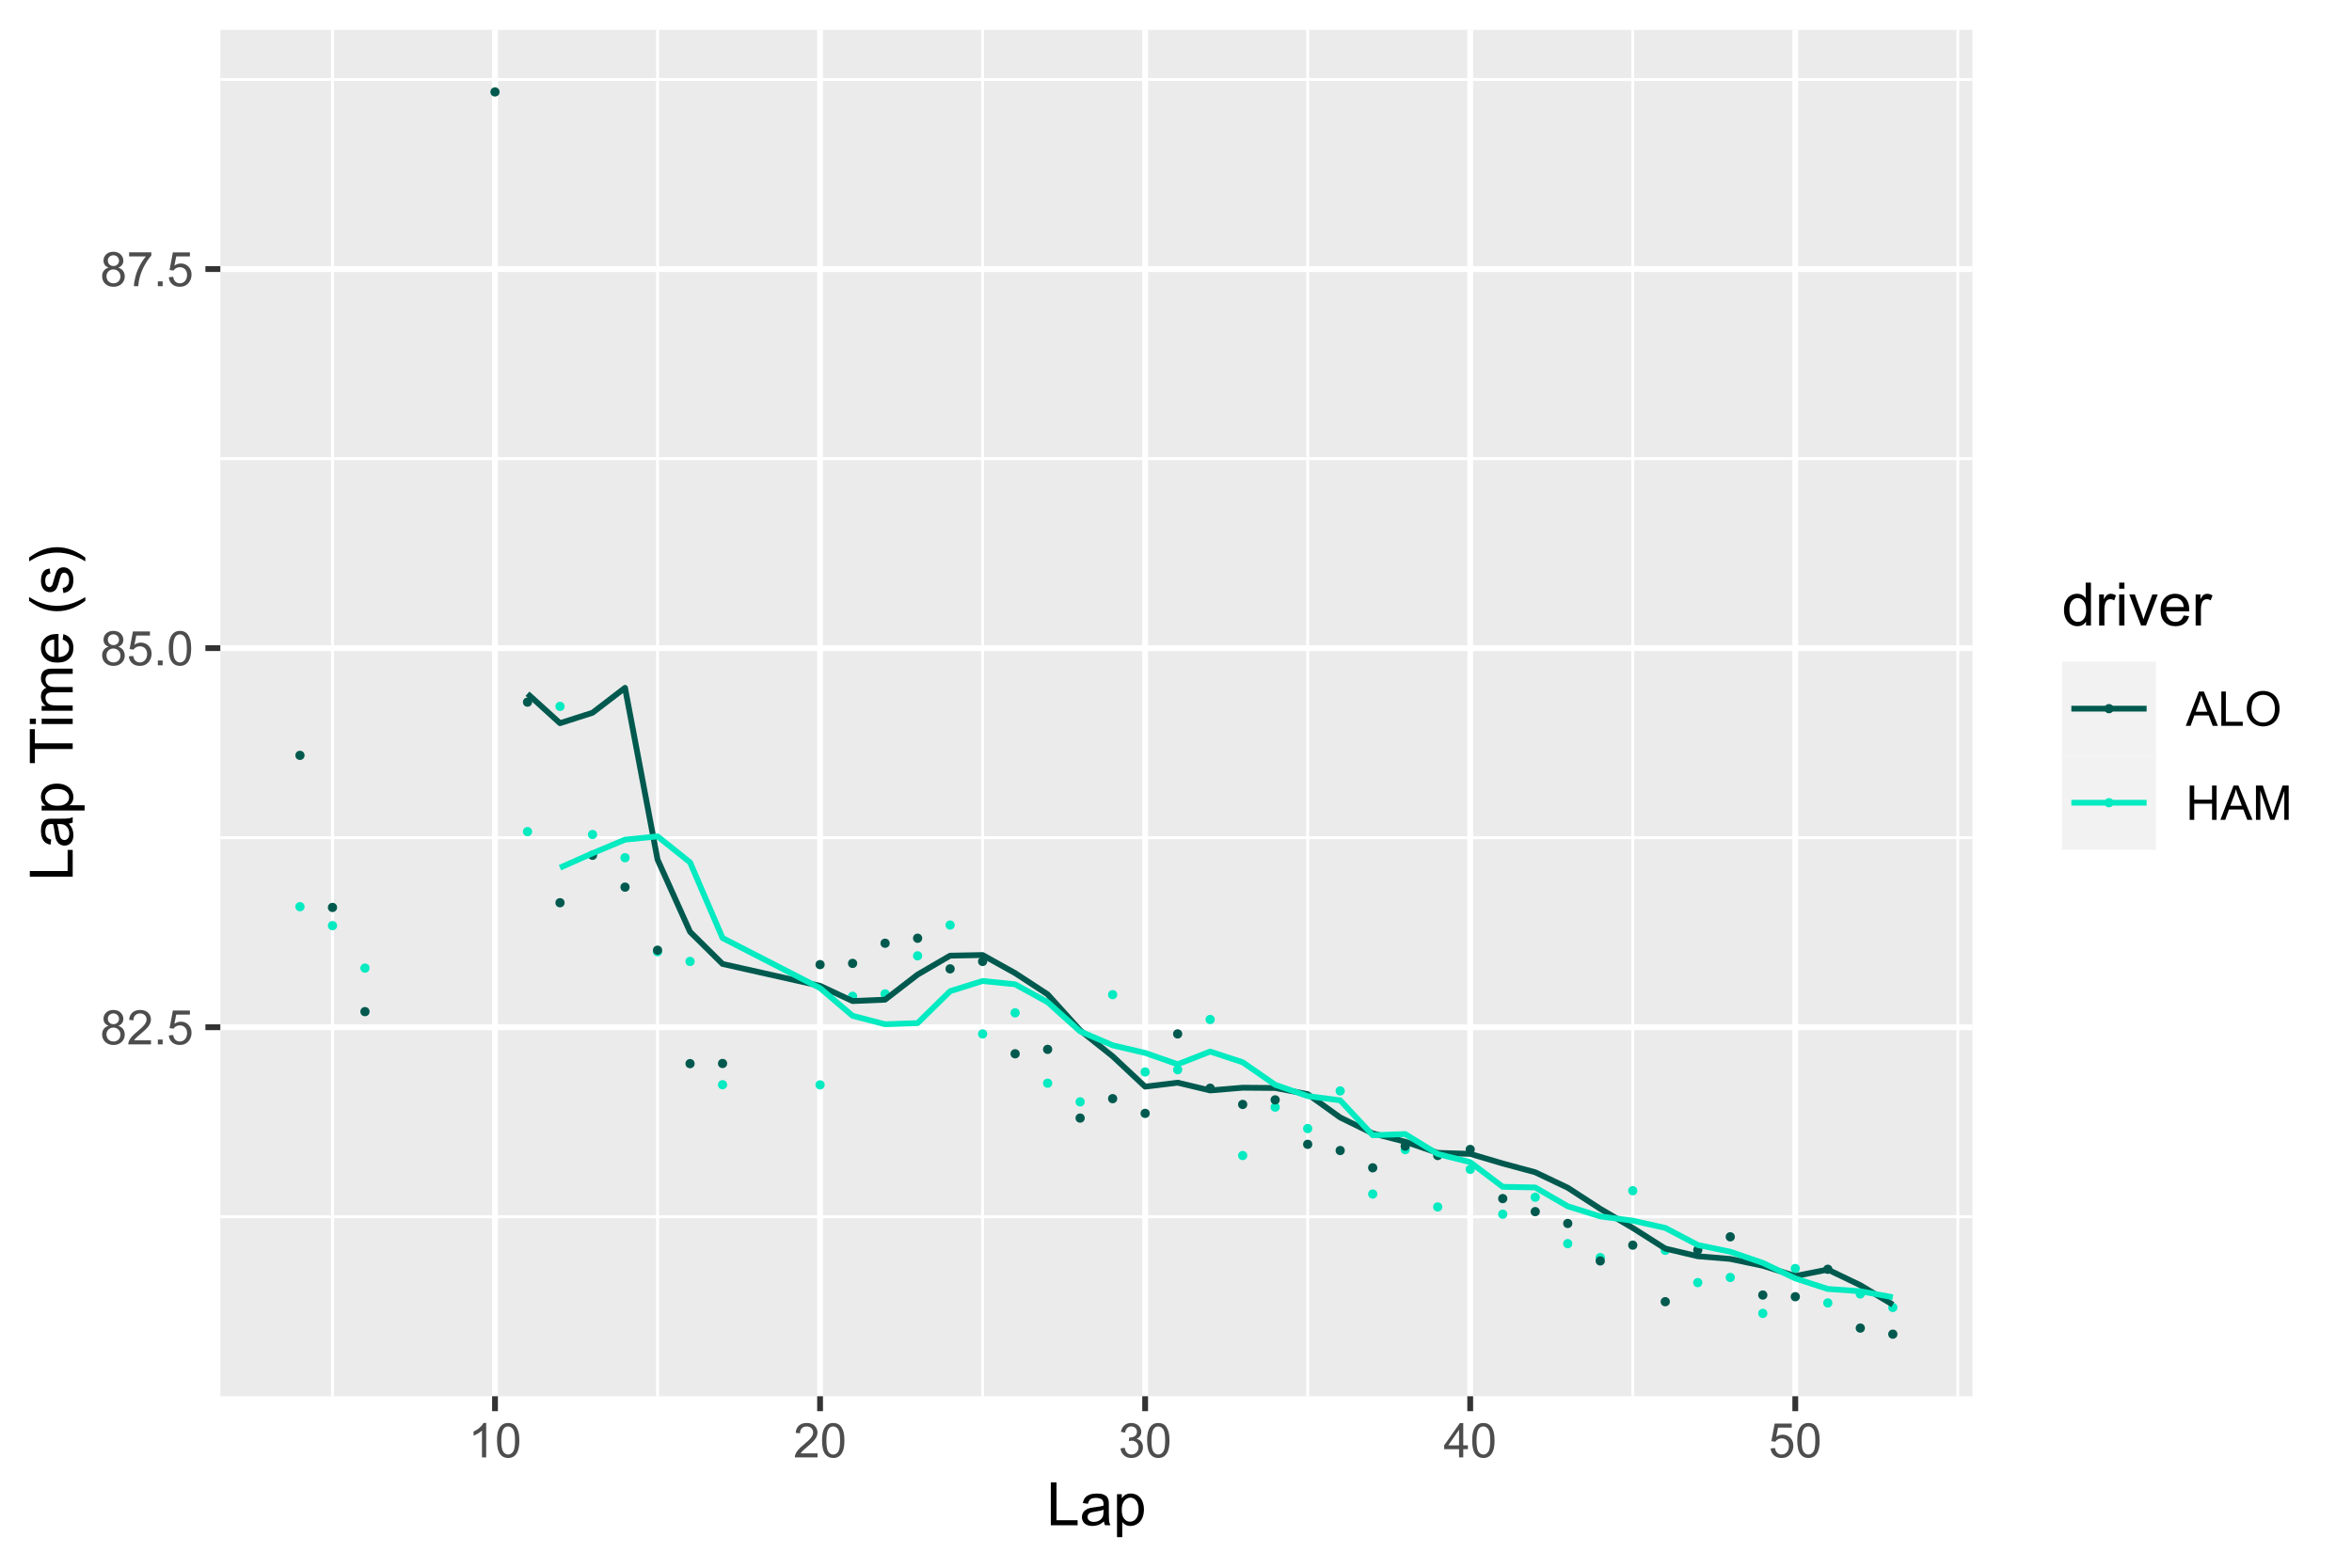<?xml version="1.0" encoding="UTF-8"?>
<svg xmlns="http://www.w3.org/2000/svg" xmlns:xlink="http://www.w3.org/1999/xlink" width="432pt" height="288pt" viewBox="0 0 432 288" version="1.1">
<defs>
<g>
<symbol overflow="visible" id="glyph0-0">
<path style="stroke:none;" d="M 1.102 0 L 1.102 -5.5 L 5.5 -5.5 L 5.5 0 Z M 1.238 -0.137 L 5.363 -0.137 L 5.363 -5.363 L 1.238 -5.363 Z M 1.238 -0.137 "/>
</symbol>
<symbol overflow="visible" id="glyph0-1">
<path style="stroke:none;" d="M 1.555 -3.418 C 1.23 -3.531 0.992 -3.699 0.84 -3.918 C 0.684 -4.133 0.609 -4.395 0.609 -4.699 C 0.609 -5.156 0.773 -5.539 1.102 -5.855 C 1.43 -6.164 1.867 -6.32 2.418 -6.324 C 2.969 -6.32 3.41 -6.16 3.746 -5.844 C 4.078 -5.523 4.246 -5.137 4.25 -4.68 C 4.246 -4.387 4.172 -4.133 4.02 -3.918 C 3.863 -3.699 3.629 -3.531 3.32 -3.418 C 3.707 -3.285 4 -3.082 4.203 -2.805 C 4.402 -2.52 4.504 -2.184 4.508 -1.801 C 4.504 -1.258 4.312 -0.805 3.934 -0.441 C 3.551 -0.074 3.051 0.105 2.434 0.109 C 1.809 0.105 1.309 -0.074 0.926 -0.441 C 0.543 -0.809 0.352 -1.27 0.355 -1.82 C 0.352 -2.23 0.457 -2.574 0.668 -2.852 C 0.875 -3.125 1.168 -3.312 1.555 -3.418 Z M 1.402 -4.727 C 1.398 -4.426 1.496 -4.184 1.688 -3.996 C 1.879 -3.805 2.129 -3.707 2.438 -3.711 C 2.734 -3.707 2.977 -3.801 3.168 -3.992 C 3.355 -4.176 3.449 -4.406 3.453 -4.684 C 3.449 -4.965 3.352 -5.203 3.16 -5.398 C 2.961 -5.586 2.719 -5.684 2.43 -5.688 C 2.129 -5.684 1.883 -5.59 1.691 -5.402 C 1.496 -5.215 1.398 -4.988 1.402 -4.727 Z M 1.152 -1.816 C 1.148 -1.598 1.199 -1.383 1.309 -1.176 C 1.41 -0.969 1.566 -0.809 1.773 -0.695 C 1.98 -0.582 2.203 -0.527 2.441 -0.527 C 2.809 -0.527 3.113 -0.645 3.355 -0.883 C 3.594 -1.121 3.715 -1.426 3.719 -1.793 C 3.715 -2.164 3.59 -2.469 3.344 -2.715 C 3.094 -2.957 2.785 -3.082 2.414 -3.082 C 2.051 -3.082 1.75 -2.961 1.512 -2.719 C 1.27 -2.477 1.148 -2.176 1.152 -1.816 Z M 1.152 -1.816 "/>
</symbol>
<symbol overflow="visible" id="glyph0-2">
<path style="stroke:none;" d="M 4.43 -0.742 L 4.43 0 L 0.266 0 C 0.258 -0.188 0.289 -0.367 0.355 -0.539 C 0.461 -0.82 0.629 -1.098 0.863 -1.375 C 1.094 -1.648 1.434 -1.965 1.879 -2.328 C 2.562 -2.887 3.023 -3.332 3.266 -3.664 C 3.5 -3.988 3.621 -4.301 3.625 -4.594 C 3.621 -4.898 3.512 -5.156 3.297 -5.367 C 3.074 -5.578 2.789 -5.684 2.441 -5.684 C 2.066 -5.684 1.77 -5.57 1.547 -5.348 C 1.32 -5.125 1.207 -4.816 1.207 -4.422 L 0.414 -4.504 C 0.465 -5.094 0.668 -5.543 1.027 -5.855 C 1.379 -6.164 1.855 -6.32 2.457 -6.324 C 3.059 -6.32 3.539 -6.152 3.891 -5.82 C 4.242 -5.484 4.418 -5.07 4.422 -4.578 C 4.418 -4.32 4.367 -4.074 4.266 -3.832 C 4.164 -3.59 3.992 -3.332 3.754 -3.062 C 3.512 -2.793 3.113 -2.426 2.562 -1.957 C 2.094 -1.566 1.797 -1.301 1.664 -1.16 C 1.531 -1.02 1.422 -0.879 1.34 -0.742 Z M 4.43 -0.742 "/>
</symbol>
<symbol overflow="visible" id="glyph0-3">
<path style="stroke:none;" d="M 0.801 0 L 0.801 -0.883 L 1.68 -0.883 L 1.68 0 Z M 0.801 0 "/>
</symbol>
<symbol overflow="visible" id="glyph0-4">
<path style="stroke:none;" d="M 0.367 -1.648 L 1.176 -1.719 C 1.234 -1.32 1.375 -1.023 1.594 -0.824 C 1.812 -0.625 2.078 -0.527 2.391 -0.527 C 2.762 -0.527 3.074 -0.668 3.336 -0.949 C 3.59 -1.23 3.719 -1.602 3.723 -2.066 C 3.719 -2.504 3.594 -2.852 3.348 -3.109 C 3.098 -3.363 2.773 -3.492 2.375 -3.492 C 2.125 -3.492 1.902 -3.434 1.703 -3.32 C 1.5 -3.207 1.344 -3.062 1.23 -2.883 L 0.504 -2.977 L 1.113 -6.215 L 4.246 -6.215 L 4.246 -5.473 L 1.73 -5.473 L 1.391 -3.781 C 1.766 -4.039 2.164 -4.172 2.582 -4.176 C 3.129 -4.172 3.594 -3.98 3.973 -3.605 C 4.352 -3.223 4.539 -2.734 4.543 -2.137 C 4.539 -1.562 4.375 -1.07 4.043 -0.656 C 3.637 -0.148 3.086 0.105 2.391 0.109 C 1.816 0.105 1.348 -0.051 0.984 -0.371 C 0.621 -0.691 0.414 -1.117 0.367 -1.648 Z M 0.367 -1.648 "/>
</symbol>
<symbol overflow="visible" id="glyph0-5">
<path style="stroke:none;" d="M 0.367 -3.105 C 0.363 -3.848 0.438 -4.445 0.594 -4.902 C 0.742 -5.355 0.973 -5.707 1.277 -5.953 C 1.578 -6.199 1.957 -6.32 2.418 -6.324 C 2.754 -6.32 3.051 -6.254 3.309 -6.121 C 3.562 -5.984 3.773 -5.789 3.938 -5.531 C 4.102 -5.273 4.23 -4.961 4.328 -4.594 C 4.422 -4.227 4.469 -3.73 4.473 -3.105 C 4.469 -2.367 4.395 -1.77 4.242 -1.316 C 4.09 -0.859 3.863 -0.508 3.562 -0.262 C 3.258 -0.016 2.875 0.105 2.418 0.109 C 1.809 0.105 1.332 -0.109 0.988 -0.547 C 0.57 -1.066 0.363 -1.922 0.367 -3.105 Z M 1.16 -3.105 C 1.16 -2.07 1.281 -1.379 1.523 -1.039 C 1.766 -0.695 2.062 -0.527 2.418 -0.527 C 2.773 -0.527 3.074 -0.699 3.316 -1.043 C 3.559 -1.387 3.68 -2.074 3.68 -3.105 C 3.68 -4.145 3.559 -4.832 3.316 -5.172 C 3.074 -5.512 2.77 -5.684 2.41 -5.684 C 2.051 -5.684 1.77 -5.531 1.559 -5.234 C 1.293 -4.844 1.16 -4.137 1.16 -3.105 Z M 1.16 -3.105 "/>
</symbol>
<symbol overflow="visible" id="glyph0-6">
<path style="stroke:none;" d="M 0.418 -5.473 L 0.418 -6.219 L 4.496 -6.219 L 4.496 -5.617 C 4.09 -5.188 3.691 -4.621 3.301 -3.914 C 2.902 -3.203 2.602 -2.473 2.391 -1.73 C 2.234 -1.199 2.133 -0.625 2.094 0 L 1.297 0 C 1.305 -0.492 1.402 -1.09 1.59 -1.793 C 1.773 -2.496 2.043 -3.172 2.391 -3.824 C 2.738 -4.477 3.109 -5.027 3.504 -5.473 Z M 0.418 -5.473 "/>
</symbol>
<symbol overflow="visible" id="glyph0-7">
<path style="stroke:none;" d="M 3.277 0 L 2.504 0 L 2.504 -4.93 C 2.316 -4.75 2.074 -4.574 1.773 -4.395 C 1.469 -4.215 1.195 -4.082 0.957 -3.996 L 0.957 -4.742 C 1.387 -4.941 1.766 -5.188 2.09 -5.48 C 2.414 -5.77 2.645 -6.051 2.781 -6.324 L 3.277 -6.324 Z M 3.277 0 "/>
</symbol>
<symbol overflow="visible" id="glyph0-8">
<path style="stroke:none;" d="M 0.371 -1.664 L 1.145 -1.766 C 1.23 -1.324 1.383 -1.008 1.598 -0.816 C 1.809 -0.621 2.066 -0.527 2.375 -0.527 C 2.734 -0.527 3.043 -0.652 3.297 -0.906 C 3.547 -1.156 3.672 -1.469 3.676 -1.844 C 3.672 -2.195 3.555 -2.488 3.324 -2.719 C 3.09 -2.949 2.797 -3.062 2.441 -3.066 C 2.293 -3.062 2.109 -3.035 1.895 -2.98 L 1.98 -3.66 C 2.031 -3.652 2.07 -3.648 2.105 -3.652 C 2.434 -3.648 2.73 -3.734 2.996 -3.91 C 3.254 -4.078 3.387 -4.344 3.391 -4.703 C 3.387 -4.984 3.289 -5.219 3.102 -5.406 C 2.906 -5.59 2.66 -5.684 2.359 -5.688 C 2.055 -5.684 1.805 -5.59 1.605 -5.402 C 1.402 -5.215 1.273 -4.93 1.219 -4.555 L 0.445 -4.691 C 0.539 -5.207 0.754 -5.609 1.09 -5.895 C 1.426 -6.18 1.844 -6.32 2.344 -6.324 C 2.688 -6.32 3.004 -6.246 3.293 -6.102 C 3.582 -5.953 3.801 -5.754 3.953 -5.5 C 4.105 -5.242 4.184 -4.973 4.184 -4.688 C 4.184 -4.414 4.109 -4.164 3.965 -3.945 C 3.816 -3.719 3.602 -3.543 3.316 -3.41 C 3.688 -3.324 3.977 -3.145 4.184 -2.875 C 4.391 -2.602 4.492 -2.262 4.496 -1.859 C 4.492 -1.305 4.293 -0.84 3.895 -0.461 C 3.492 -0.078 2.984 0.109 2.371 0.113 C 1.816 0.109 1.355 -0.051 0.992 -0.379 C 0.625 -0.707 0.418 -1.137 0.371 -1.664 Z M 0.371 -1.664 "/>
</symbol>
<symbol overflow="visible" id="glyph0-9">
<path style="stroke:none;" d="M 2.844 0 L 2.844 -1.508 L 0.113 -1.508 L 0.113 -2.219 L 2.988 -6.301 L 3.617 -6.301 L 3.617 -2.219 L 4.469 -2.219 L 4.469 -1.508 L 3.617 -1.508 L 3.617 0 Z M 2.844 -2.219 L 2.844 -5.059 L 0.871 -2.219 Z M 2.844 -2.219 "/>
</symbol>
<symbol overflow="visible" id="glyph0-10">
<path style="stroke:none;" d="M -0.012 0 L 2.406 -6.301 L 3.305 -6.301 L 5.883 0 L 4.934 0 L 4.199 -1.906 L 1.562 -1.906 L 0.871 0 Z M 1.805 -2.586 L 3.941 -2.586 L 3.281 -4.332 C 3.078 -4.855 2.93 -5.293 2.836 -5.637 C 2.754 -5.23 2.641 -4.828 2.496 -4.434 Z M 1.805 -2.586 "/>
</symbol>
<symbol overflow="visible" id="glyph0-11">
<path style="stroke:none;" d="M 0.645 0 L 0.645 -6.301 L 1.477 -6.301 L 1.477 -0.742 L 4.582 -0.742 L 4.582 0 Z M 0.645 0 "/>
</symbol>
<symbol overflow="visible" id="glyph0-12">
<path style="stroke:none;" d="M 0.426 -3.066 C 0.422 -4.109 0.703 -4.93 1.266 -5.523 C 1.828 -6.113 2.551 -6.41 3.441 -6.41 C 4.02 -6.41 4.543 -6.27 5.012 -5.992 C 5.477 -5.715 5.836 -5.328 6.082 -4.832 C 6.324 -4.332 6.445 -3.77 6.449 -3.141 C 6.445 -2.5 6.316 -1.926 6.062 -1.426 C 5.801 -0.918 5.434 -0.539 4.965 -0.281 C 4.488 -0.023 3.98 0.105 3.438 0.109 C 2.84 0.105 2.309 -0.035 1.848 -0.32 C 1.379 -0.605 1.027 -0.996 0.785 -1.496 C 0.543 -1.988 0.422 -2.512 0.426 -3.066 Z M 1.285 -3.055 C 1.281 -2.293 1.484 -1.695 1.895 -1.262 C 2.301 -0.82 2.816 -0.602 3.434 -0.605 C 4.059 -0.602 4.574 -0.824 4.98 -1.266 C 5.387 -1.707 5.59 -2.332 5.59 -3.145 C 5.59 -3.656 5.5 -4.105 5.328 -4.488 C 5.152 -4.871 4.902 -5.168 4.57 -5.379 C 4.234 -5.59 3.859 -5.695 3.445 -5.695 C 2.855 -5.695 2.348 -5.492 1.922 -5.086 C 1.496 -4.68 1.281 -4 1.285 -3.055 Z M 1.285 -3.055 "/>
</symbol>
<symbol overflow="visible" id="glyph0-13">
<path style="stroke:none;" d="M 0.703 0 L 0.703 -6.301 L 1.539 -6.301 L 1.539 -3.711 L 4.812 -3.711 L 4.812 -6.301 L 5.645 -6.301 L 5.645 0 L 4.812 0 L 4.812 -2.969 L 1.539 -2.969 L 1.539 0 Z M 0.703 0 "/>
</symbol>
<symbol overflow="visible" id="glyph0-14">
<path style="stroke:none;" d="M 0.652 0 L 0.652 -6.301 L 1.906 -6.301 L 3.398 -1.84 C 3.535 -1.422 3.633 -1.109 3.699 -0.906 C 3.77 -1.133 3.883 -1.469 4.035 -1.918 L 5.543 -6.301 L 6.664 -6.301 L 6.664 0 L 5.859 0 L 5.859 -5.273 L 4.031 0 L 3.277 0 L 1.457 -5.363 L 1.457 0 Z M 0.652 0 "/>
</symbol>
<symbol overflow="visible" id="glyph1-0">
<path style="stroke:none;" d="M 1.375 0 L 1.375 -6.875 L 6.875 -6.875 L 6.875 0 Z M 1.547 -0.172 L 6.703 -0.172 L 6.703 -6.703 L 1.547 -6.703 Z M 1.547 -0.172 "/>
</symbol>
<symbol overflow="visible" id="glyph1-1">
<path style="stroke:none;" d="M 0.805 0 L 0.805 -7.875 L 1.848 -7.875 L 1.848 -0.93 L 5.727 -0.93 L 5.727 0 Z M 0.805 0 "/>
</symbol>
<symbol overflow="visible" id="glyph1-2">
<path style="stroke:none;" d="M 4.445 -0.703 C 4.086 -0.398 3.742 -0.184 3.414 -0.059 C 3.082 0.066 2.727 0.129 2.348 0.129 C 1.719 0.129 1.238 -0.023 0.902 -0.328 C 0.566 -0.633 0.398 -1.023 0.398 -1.504 C 0.398 -1.781 0.461 -2.035 0.586 -2.27 C 0.711 -2.496 0.875 -2.684 1.086 -2.824 C 1.289 -2.965 1.523 -3.07 1.781 -3.141 C 1.969 -3.191 2.254 -3.238 2.641 -3.289 C 3.418 -3.375 3.992 -3.488 4.367 -3.621 C 4.367 -3.754 4.371 -3.836 4.371 -3.871 C 4.371 -4.266 4.277 -4.543 4.098 -4.703 C 3.848 -4.918 3.48 -5.027 2.996 -5.031 C 2.539 -5.027 2.203 -4.949 1.988 -4.793 C 1.77 -4.633 1.609 -4.352 1.508 -3.949 L 0.562 -4.078 C 0.648 -4.48 0.789 -4.805 0.988 -5.055 C 1.184 -5.301 1.469 -5.492 1.844 -5.629 C 2.215 -5.762 2.645 -5.828 3.137 -5.832 C 3.621 -5.828 4.02 -5.773 4.324 -5.66 C 4.629 -5.543 4.852 -5.398 4.996 -5.227 C 5.137 -5.055 5.238 -4.836 5.297 -4.57 C 5.328 -4.406 5.344 -4.109 5.344 -3.68 L 5.344 -2.391 C 5.344 -1.492 5.363 -0.922 5.406 -0.684 C 5.445 -0.445 5.527 -0.219 5.648 0 L 4.641 0 C 4.539 -0.199 4.473 -0.434 4.445 -0.703 Z M 4.367 -2.863 C 4.012 -2.719 3.488 -2.598 2.789 -2.496 C 2.391 -2.438 2.105 -2.371 1.941 -2.301 C 1.773 -2.227 1.648 -2.121 1.562 -1.988 C 1.473 -1.848 1.43 -1.695 1.43 -1.531 C 1.43 -1.27 1.527 -1.055 1.723 -0.887 C 1.918 -0.711 2.203 -0.625 2.578 -0.629 C 2.949 -0.625 3.277 -0.707 3.57 -0.871 C 3.859 -1.031 4.074 -1.254 4.211 -1.543 C 4.312 -1.754 4.363 -2.078 4.367 -2.508 Z M 4.367 -2.863 "/>
</symbol>
<symbol overflow="visible" id="glyph1-3">
<path style="stroke:none;" d="M 0.727 2.188 L 0.727 -5.703 L 1.605 -5.703 L 1.605 -4.961 C 1.812 -5.25 2.047 -5.469 2.309 -5.613 C 2.57 -5.758 2.887 -5.828 3.262 -5.832 C 3.746 -5.828 4.176 -5.703 4.551 -5.457 C 4.922 -5.203 5.203 -4.852 5.391 -4.395 C 5.578 -3.938 5.672 -3.438 5.676 -2.895 C 5.672 -2.309 5.566 -1.781 5.359 -1.316 C 5.148 -0.848 4.844 -0.488 4.449 -0.242 C 4.047 0.008 3.629 0.129 3.191 0.129 C 2.867 0.129 2.578 0.062 2.32 -0.074 C 2.062 -0.211 1.852 -0.383 1.691 -0.59 L 1.691 2.188 Z M 1.602 -2.82 C 1.598 -2.082 1.746 -1.539 2.047 -1.191 C 2.34 -0.836 2.699 -0.66 3.125 -0.664 C 3.551 -0.66 3.918 -0.844 4.227 -1.211 C 4.531 -1.574 4.688 -2.137 4.688 -2.898 C 4.688 -3.625 4.535 -4.168 4.238 -4.531 C 3.938 -4.891 3.582 -5.074 3.168 -5.074 C 2.754 -5.074 2.391 -4.879 2.074 -4.496 C 1.758 -4.109 1.598 -3.551 1.602 -2.82 Z M 1.602 -2.82 "/>
</symbol>
<symbol overflow="visible" id="glyph1-4">
<path style="stroke:none;" d="M 4.426 0 L 4.426 -0.719 C 4.059 -0.152 3.527 0.129 2.832 0.129 C 2.371 0.129 1.953 0.004 1.574 -0.246 C 1.191 -0.496 0.895 -0.844 0.688 -1.297 C 0.477 -1.742 0.375 -2.262 0.375 -2.848 C 0.375 -3.414 0.469 -3.93 0.66 -4.395 C 0.848 -4.859 1.133 -5.215 1.516 -5.461 C 1.895 -5.707 2.32 -5.828 2.789 -5.832 C 3.133 -5.828 3.438 -5.758 3.707 -5.613 C 3.973 -5.469 4.191 -5.277 4.359 -5.047 L 4.359 -7.875 L 5.324 -7.875 L 5.324 0 Z M 1.371 -2.848 C 1.371 -2.113 1.523 -1.566 1.832 -1.207 C 2.137 -0.844 2.5 -0.66 2.922 -0.664 C 3.34 -0.66 3.699 -0.836 3.996 -1.184 C 4.293 -1.527 4.441 -2.055 4.441 -2.766 C 4.441 -3.547 4.289 -4.117 3.988 -4.484 C 3.688 -4.844 3.316 -5.027 2.879 -5.031 C 2.445 -5.027 2.086 -4.852 1.801 -4.504 C 1.512 -4.152 1.371 -3.602 1.371 -2.848 Z M 1.371 -2.848 "/>
</symbol>
<symbol overflow="visible" id="glyph1-5">
<path style="stroke:none;" d="M 0.715 0 L 0.715 -5.703 L 1.586 -5.703 L 1.586 -4.84 C 1.805 -5.242 2.008 -5.508 2.199 -5.637 C 2.383 -5.766 2.59 -5.828 2.82 -5.832 C 3.141 -5.828 3.473 -5.727 3.812 -5.523 L 3.48 -4.625 C 3.242 -4.762 3.004 -4.832 2.773 -4.836 C 2.555 -4.832 2.363 -4.77 2.199 -4.645 C 2.027 -4.516 1.91 -4.34 1.844 -4.113 C 1.73 -3.77 1.676 -3.391 1.68 -2.984 L 1.68 0 Z M 0.715 0 "/>
</symbol>
<symbol overflow="visible" id="glyph1-6">
<path style="stroke:none;" d="M 0.73 -6.762 L 0.73 -7.875 L 1.695 -7.875 L 1.695 -6.762 Z M 0.73 0 L 0.73 -5.703 L 1.695 -5.703 L 1.695 0 Z M 0.73 0 "/>
</symbol>
<symbol overflow="visible" id="glyph1-7">
<path style="stroke:none;" d="M 2.309 0 L 0.141 -5.703 L 1.16 -5.703 L 2.383 -2.289 C 2.512 -1.918 2.633 -1.535 2.75 -1.141 C 2.832 -1.438 2.953 -1.797 3.109 -2.223 L 4.379 -5.703 L 5.371 -5.703 L 3.211 0 Z M 2.309 0 "/>
</symbol>
<symbol overflow="visible" id="glyph1-8">
<path style="stroke:none;" d="M 4.629 -1.836 L 5.629 -1.715 C 5.469 -1.125 5.176 -0.672 4.75 -0.352 C 4.324 -0.031 3.781 0.129 3.121 0.129 C 2.281 0.129 1.617 -0.125 1.133 -0.641 C 0.641 -1.152 0.398 -1.875 0.402 -2.805 C 0.398 -3.762 0.645 -4.504 1.145 -5.035 C 1.637 -5.562 2.277 -5.828 3.066 -5.832 C 3.824 -5.828 4.449 -5.57 4.934 -5.051 C 5.418 -4.531 5.66 -3.801 5.66 -2.863 C 5.66 -2.805 5.656 -2.719 5.656 -2.605 L 1.402 -2.605 C 1.434 -1.977 1.613 -1.496 1.934 -1.164 C 2.25 -0.828 2.645 -0.66 3.125 -0.664 C 3.477 -0.66 3.781 -0.754 4.031 -0.945 C 4.281 -1.129 4.48 -1.426 4.629 -1.836 Z M 1.457 -3.398 L 4.641 -3.398 C 4.598 -3.879 4.473 -4.238 4.273 -4.48 C 3.961 -4.852 3.562 -5.039 3.078 -5.039 C 2.629 -5.039 2.258 -4.891 1.957 -4.594 C 1.652 -4.297 1.484 -3.898 1.457 -3.398 Z M 1.457 -3.398 "/>
</symbol>
<symbol overflow="visible" id="glyph2-0">
<path style="stroke:none;" d="M 0 -1.375 L -6.875 -1.375 L -6.875 -6.875 L 0 -6.875 Z M -0.172 -1.547 L -0.172 -6.703 L -6.703 -6.703 L -6.703 -1.547 Z M -0.172 -1.547 "/>
</symbol>
<symbol overflow="visible" id="glyph2-1">
<path style="stroke:none;" d="M 0 -0.805 L -7.875 -0.805 L -7.875 -1.848 L -0.93 -1.848 L -0.93 -5.727 L 0 -5.727 Z M 0 -0.805 "/>
</symbol>
<symbol overflow="visible" id="glyph2-2">
<path style="stroke:none;" d="M -0.703 -4.445 C -0.398 -4.086 -0.184 -3.742 -0.059 -3.414 C 0.066 -3.082 0.129 -2.727 0.129 -2.348 C 0.129 -1.719 -0.023 -1.238 -0.328 -0.902 C -0.633 -0.566 -1.023 -0.398 -1.504 -0.398 C -1.781 -0.398 -2.035 -0.461 -2.27 -0.586 C -2.496 -0.711 -2.684 -0.875 -2.824 -1.086 C -2.965 -1.289 -3.07 -1.523 -3.141 -1.785 C -3.191 -1.969 -3.238 -2.254 -3.289 -2.641 C -3.375 -3.418 -3.488 -3.992 -3.621 -4.367 C -3.754 -4.367 -3.836 -4.371 -3.871 -4.371 C -4.266 -4.371 -4.543 -4.277 -4.703 -4.098 C -4.918 -3.848 -5.027 -3.48 -5.031 -2.996 C -5.027 -2.539 -4.949 -2.203 -4.793 -1.988 C -4.633 -1.77 -4.352 -1.609 -3.949 -1.508 L -4.078 -0.562 C -4.48 -0.648 -4.805 -0.789 -5.055 -0.988 C -5.301 -1.184 -5.492 -1.469 -5.629 -1.844 C -5.762 -2.215 -5.828 -2.645 -5.832 -3.137 C -5.828 -3.621 -5.773 -4.02 -5.66 -4.324 C -5.543 -4.629 -5.398 -4.852 -5.227 -4.996 C -5.055 -5.137 -4.836 -5.238 -4.57 -5.297 C -4.406 -5.328 -4.109 -5.344 -3.68 -5.344 L -2.391 -5.344 C -1.492 -5.344 -0.922 -5.363 -0.684 -5.406 C -0.445 -5.445 -0.219 -5.527 0 -5.648 L 0 -4.641 C -0.199 -4.539 -0.434 -4.473 -0.703 -4.445 Z M -2.863 -4.367 C -2.719 -4.012 -2.598 -3.488 -2.496 -2.789 C -2.438 -2.391 -2.371 -2.109 -2.301 -1.945 C -2.227 -1.781 -2.121 -1.652 -1.988 -1.562 C -1.848 -1.473 -1.695 -1.43 -1.531 -1.43 C -1.27 -1.43 -1.055 -1.527 -0.887 -1.723 C -0.711 -1.918 -0.625 -2.203 -0.629 -2.578 C -0.625 -2.949 -0.707 -3.277 -0.871 -3.57 C -1.031 -3.859 -1.254 -4.074 -1.543 -4.211 C -1.754 -4.312 -2.078 -4.363 -2.508 -4.367 Z M -2.863 -4.367 "/>
</symbol>
<symbol overflow="visible" id="glyph2-3">
<path style="stroke:none;" d="M 2.188 -0.727 L -5.703 -0.727 L -5.703 -1.605 L -4.961 -1.605 C -5.25 -1.812 -5.469 -2.047 -5.613 -2.309 C -5.758 -2.57 -5.828 -2.887 -5.832 -3.262 C -5.828 -3.746 -5.703 -4.176 -5.457 -4.551 C -5.203 -4.922 -4.852 -5.203 -4.395 -5.391 C -3.938 -5.578 -3.438 -5.672 -2.895 -5.676 C -2.309 -5.672 -1.781 -5.566 -1.316 -5.359 C -0.848 -5.148 -0.488 -4.844 -0.242 -4.449 C 0.008 -4.047 0.129 -3.629 0.129 -3.191 C 0.129 -2.867 0.062 -2.578 -0.074 -2.32 C -0.207 -2.062 -0.379 -1.852 -0.59 -1.691 L 2.188 -1.691 Z M -2.82 -1.602 C -2.082 -1.598 -1.539 -1.746 -1.191 -2.047 C -0.836 -2.34 -0.66 -2.699 -0.664 -3.125 C -0.66 -3.551 -0.844 -3.918 -1.211 -4.227 C -1.574 -4.531 -2.137 -4.688 -2.898 -4.688 C -3.625 -4.688 -4.168 -4.535 -4.531 -4.238 C -4.891 -3.938 -5.074 -3.582 -5.074 -3.168 C -5.074 -2.754 -4.879 -2.391 -4.496 -2.074 C -4.109 -1.758 -3.551 -1.598 -2.82 -1.602 Z M -2.82 -1.602 "/>
</symbol>
<symbol overflow="visible" id="glyph2-4">
<path style="stroke:none;" d=""/>
</symbol>
<symbol overflow="visible" id="glyph2-5">
<path style="stroke:none;" d="M 0 -2.852 L -6.945 -2.852 L -6.945 -0.258 L -7.875 -0.258 L -7.875 -6.5 L -6.945 -6.5 L -6.945 -3.895 L 0 -3.895 Z M 0 -2.852 "/>
</symbol>
<symbol overflow="visible" id="glyph2-6">
<path style="stroke:none;" d="M -6.762 -0.73 L -7.875 -0.73 L -7.875 -1.699 L -6.762 -1.699 Z M 0 -0.73 L -5.703 -0.73 L -5.703 -1.699 L 0 -1.695 Z M 0 -0.73 "/>
</symbol>
<symbol overflow="visible" id="glyph2-7">
<path style="stroke:none;" d="M 0 -0.727 L -5.703 -0.727 L -5.703 -1.59 L -4.902 -1.59 C -5.18 -1.766 -5.406 -2.004 -5.578 -2.305 C -5.746 -2.598 -5.828 -2.938 -5.832 -3.32 C -5.828 -3.738 -5.742 -4.086 -5.566 -4.359 C -5.391 -4.629 -5.145 -4.816 -4.836 -4.93 C -5.496 -5.379 -5.828 -5.969 -5.832 -6.691 C -5.828 -7.254 -5.672 -7.688 -5.363 -7.996 C -5.047 -8.297 -4.566 -8.449 -3.914 -8.453 L 0 -8.453 L 0 -7.492 L -3.594 -7.492 C -3.977 -7.488 -4.254 -7.457 -4.426 -7.398 C -4.594 -7.332 -4.734 -7.219 -4.84 -7.059 C -4.941 -6.891 -4.992 -6.695 -4.996 -6.477 C -4.992 -6.07 -4.859 -5.738 -4.594 -5.477 C -4.328 -5.211 -3.898 -5.078 -3.312 -5.082 L 0 -5.082 L 0 -4.113 L -3.707 -4.113 C -4.133 -4.113 -4.453 -4.031 -4.672 -3.875 C -4.883 -3.715 -4.992 -3.461 -4.996 -3.105 C -4.992 -2.832 -4.922 -2.578 -4.781 -2.348 C -4.637 -2.117 -4.426 -1.949 -4.152 -1.848 C -3.875 -1.738 -3.477 -1.688 -2.961 -1.691 L 0 -1.691 Z M 0 -0.727 "/>
</symbol>
<symbol overflow="visible" id="glyph2-8">
<path style="stroke:none;" d="M -1.836 -4.629 L -1.715 -5.629 C -1.125 -5.469 -0.672 -5.176 -0.352 -4.75 C -0.031 -4.324 0.129 -3.781 0.129 -3.121 C 0.129 -2.281 -0.125 -1.617 -0.641 -1.133 C -1.152 -0.641 -1.875 -0.398 -2.805 -0.402 C -3.762 -0.398 -4.504 -0.645 -5.035 -1.145 C -5.562 -1.637 -5.828 -2.277 -5.832 -3.066 C -5.828 -3.824 -5.57 -4.449 -5.051 -4.934 C -4.531 -5.418 -3.801 -5.66 -2.863 -5.66 C -2.805 -5.66 -2.719 -5.656 -2.605 -5.656 L -2.605 -1.402 C -1.977 -1.434 -1.496 -1.613 -1.164 -1.934 C -0.828 -2.25 -0.66 -2.645 -0.664 -3.125 C -0.66 -3.477 -0.754 -3.781 -0.941 -4.031 C -1.125 -4.281 -1.422 -4.48 -1.836 -4.629 Z M -3.398 -1.457 L -3.398 -4.641 C -3.879 -4.598 -4.238 -4.473 -4.48 -4.273 C -4.852 -3.961 -5.039 -3.562 -5.039 -3.078 C -5.039 -2.629 -4.891 -2.258 -4.594 -1.957 C -4.297 -1.652 -3.898 -1.484 -3.398 -1.457 Z M -3.398 -1.457 "/>
</symbol>
<symbol overflow="visible" id="glyph2-9">
<path style="stroke:none;" d="M 2.316 -2.574 C 1.637 -2.035 0.852 -1.586 -0.047 -1.219 C -0.949 -0.852 -1.883 -0.668 -2.852 -0.668 C -3.699 -0.668 -4.516 -0.805 -5.301 -1.078 C -6.203 -1.398 -7.105 -1.895 -8.008 -2.574 L -8.008 -3.266 C -7.262 -2.828 -6.73 -2.543 -6.414 -2.406 C -5.918 -2.184 -5.402 -2.012 -4.867 -1.891 C -4.195 -1.734 -3.523 -1.656 -2.848 -1.66 C -1.121 -1.656 0.598 -2.191 2.316 -3.266 Z M 2.316 -2.574 "/>
</symbol>
<symbol overflow="visible" id="glyph2-10">
<path style="stroke:none;" d="M -1.703 -0.34 L -1.852 -1.293 C -1.469 -1.344 -1.172 -1.492 -0.969 -1.742 C -0.762 -1.984 -0.66 -2.328 -0.664 -2.773 C -0.66 -3.211 -0.75 -3.539 -0.934 -3.758 C -1.113 -3.969 -1.328 -4.078 -1.574 -4.082 C -1.789 -4.078 -1.961 -3.984 -2.09 -3.797 C -2.172 -3.664 -2.281 -3.332 -2.418 -2.809 C -2.594 -2.098 -2.75 -1.609 -2.883 -1.336 C -3.012 -1.062 -3.191 -0.852 -3.422 -0.711 C -3.652 -0.566 -3.906 -0.496 -4.188 -0.5 C -4.441 -0.496 -4.676 -0.555 -4.895 -0.672 C -5.105 -0.785 -5.289 -0.945 -5.438 -1.148 C -5.547 -1.297 -5.637 -1.5 -5.715 -1.762 C -5.789 -2.02 -5.828 -2.301 -5.832 -2.602 C -5.828 -3.047 -5.766 -3.438 -5.637 -3.777 C -5.508 -4.113 -5.332 -4.363 -5.113 -4.527 C -4.891 -4.688 -4.598 -4.797 -4.234 -4.859 L -4.102 -3.914 C -4.395 -3.871 -4.621 -3.746 -4.789 -3.543 C -4.953 -3.336 -5.039 -3.043 -5.039 -2.668 C -5.039 -2.223 -4.965 -1.906 -4.816 -1.719 C -4.668 -1.523 -4.496 -1.43 -4.301 -1.434 C -4.176 -1.43 -4.062 -1.469 -3.965 -1.551 C -3.859 -1.629 -3.773 -1.754 -3.707 -1.922 C -3.668 -2.016 -3.586 -2.301 -3.461 -2.777 C -3.273 -3.461 -3.121 -3.938 -3.008 -4.207 C -2.891 -4.477 -2.723 -4.688 -2.5 -4.844 C -2.277 -4.996 -2.004 -5.074 -1.676 -5.074 C -1.352 -5.074 -1.047 -4.98 -0.766 -4.793 C -0.48 -4.605 -0.262 -4.332 -0.105 -3.98 C 0.051 -3.621 0.129 -3.223 0.129 -2.777 C 0.129 -2.035 -0.023 -1.469 -0.332 -1.082 C -0.641 -0.691 -1.098 -0.445 -1.703 -0.34 Z M -1.703 -0.34 "/>
</symbol>
<symbol overflow="visible" id="glyph2-11">
<path style="stroke:none;" d="M 2.316 -1.359 L 2.316 -0.664 C 0.598 -1.734 -1.121 -2.273 -2.848 -2.273 C -3.52 -2.273 -4.188 -2.195 -4.852 -2.043 C -5.387 -1.918 -5.902 -1.746 -6.398 -1.531 C -6.719 -1.387 -7.254 -1.102 -8.008 -0.668 L -8.008 -1.359 C -7.105 -2.031 -6.203 -2.527 -5.301 -2.852 C -4.516 -3.125 -3.699 -3.262 -2.852 -3.266 C -1.883 -3.262 -0.949 -3.078 -0.047 -2.707 C 0.852 -2.336 1.637 -1.887 2.316 -1.359 Z M 2.316 -1.359 "/>
</symbol>
</g>
<clipPath id="clip1">
  <path d="M 40.469 5.48 L 362.289 5.48 L 362.289 256.512 L 40.469 256.512 Z M 40.469 5.48 "/>
</clipPath>
<clipPath id="clip2">
  <path d="M 40.469 223 L 362.289 223 L 362.289 224 L 40.469 224 Z M 40.469 223 "/>
</clipPath>
<clipPath id="clip3">
  <path d="M 40.469 153 L 362.289 153 L 362.289 155 L 40.469 155 Z M 40.469 153 "/>
</clipPath>
<clipPath id="clip4">
  <path d="M 40.469 83 L 362.289 83 L 362.289 85 L 40.469 85 Z M 40.469 83 "/>
</clipPath>
<clipPath id="clip5">
  <path d="M 40.469 14 L 362.289 14 L 362.289 15 L 40.469 15 Z M 40.469 14 "/>
</clipPath>
<clipPath id="clip6">
  <path d="M 60 5.48 L 62 5.48 L 62 256.512 L 60 256.512 Z M 60 5.48 "/>
</clipPath>
<clipPath id="clip7">
  <path d="M 120 5.48 L 122 5.48 L 122 256.512 L 120 256.512 Z M 120 5.48 "/>
</clipPath>
<clipPath id="clip8">
  <path d="M 180 5.48 L 181 5.48 L 181 256.512 L 180 256.512 Z M 180 5.48 "/>
</clipPath>
<clipPath id="clip9">
  <path d="M 239 5.48 L 241 5.48 L 241 256.512 L 239 256.512 Z M 239 5.48 "/>
</clipPath>
<clipPath id="clip10">
  <path d="M 299 5.48 L 301 5.48 L 301 256.512 L 299 256.512 Z M 299 5.48 "/>
</clipPath>
<clipPath id="clip11">
  <path d="M 359 5.48 L 360 5.48 L 360 256.512 L 359 256.512 Z M 359 5.48 "/>
</clipPath>
<clipPath id="clip12">
  <path d="M 40.469 188 L 362.289 188 L 362.289 190 L 40.469 190 Z M 40.469 188 "/>
</clipPath>
<clipPath id="clip13">
  <path d="M 40.469 118 L 362.289 118 L 362.289 120 L 40.469 120 Z M 40.469 118 "/>
</clipPath>
<clipPath id="clip14">
  <path d="M 40.469 48 L 362.289 48 L 362.289 50 L 40.469 50 Z M 40.469 48 "/>
</clipPath>
<clipPath id="clip15">
  <path d="M 90 5.48 L 92 5.48 L 92 256.512 L 90 256.512 Z M 90 5.48 "/>
</clipPath>
<clipPath id="clip16">
  <path d="M 150 5.48 L 152 5.48 L 152 256.512 L 150 256.512 Z M 150 5.48 "/>
</clipPath>
<clipPath id="clip17">
  <path d="M 209 5.48 L 211 5.48 L 211 256.512 L 209 256.512 Z M 209 5.48 "/>
</clipPath>
<clipPath id="clip18">
  <path d="M 269 5.48 L 271 5.48 L 271 256.512 L 269 256.512 Z M 269 5.48 "/>
</clipPath>
<clipPath id="clip19">
  <path d="M 329 5.48 L 331 5.48 L 331 256.512 L 329 256.512 Z M 329 5.48 "/>
</clipPath>
</defs>
<g id="surface44">
<rect x="0" y="0" width="432" height="288" style="fill:rgb(100%,100%,100%);fill-opacity:1;stroke:none;"/>
<rect x="0" y="0" width="432" height="288" style="fill:rgb(100%,100%,100%);fill-opacity:1;stroke:none;"/>
<path style="fill:none;stroke-width:1.067;stroke-linecap:round;stroke-linejoin:round;stroke:rgb(100%,100%,100%);stroke-opacity:1;stroke-miterlimit:10;" d="M 0 288 L 432 288 L 432 0 L 0 0 Z M 0 288 "/>
<g clip-path="url(#clip1)" clip-rule="nonzero">
<path style=" stroke:none;fill-rule:nonzero;fill:rgb(92.157%,92.157%,92.157%);fill-opacity:1;" d="M 40.469 256.508 L 362.289 256.508 L 362.289 5.477 L 40.469 5.477 Z M 40.469 256.508 "/>
</g>
<g clip-path="url(#clip2)" clip-rule="nonzero">
<path style="fill:none;stroke-width:0.533;stroke-linecap:butt;stroke-linejoin:round;stroke:rgb(100%,100%,100%);stroke-opacity:1;stroke-miterlimit:10;" d="M 40.469 223.535 L 362.289 223.535 "/>
</g>
<g clip-path="url(#clip3)" clip-rule="nonzero">
<path style="fill:none;stroke-width:0.533;stroke-linecap:butt;stroke-linejoin:round;stroke:rgb(100%,100%,100%);stroke-opacity:1;stroke-miterlimit:10;" d="M 40.469 153.895 L 362.289 153.895 "/>
</g>
<g clip-path="url(#clip4)" clip-rule="nonzero">
<path style="fill:none;stroke-width:0.533;stroke-linecap:butt;stroke-linejoin:round;stroke:rgb(100%,100%,100%);stroke-opacity:1;stroke-miterlimit:10;" d="M 40.469 84.25 L 362.289 84.25 "/>
</g>
<g clip-path="url(#clip5)" clip-rule="nonzero">
<path style="fill:none;stroke-width:0.533;stroke-linecap:butt;stroke-linejoin:round;stroke:rgb(100%,100%,100%);stroke-opacity:1;stroke-miterlimit:10;" d="M 40.469 14.605 L 362.289 14.605 "/>
</g>
<g clip-path="url(#clip6)" clip-rule="nonzero">
<path style="fill:none;stroke-width:0.533;stroke-linecap:butt;stroke-linejoin:round;stroke:rgb(100%,100%,100%);stroke-opacity:1;stroke-miterlimit:10;" d="M 61.066 256.508 L 61.066 5.48 "/>
</g>
<g clip-path="url(#clip7)" clip-rule="nonzero">
<path style="fill:none;stroke-width:0.533;stroke-linecap:butt;stroke-linejoin:round;stroke:rgb(100%,100%,100%);stroke-opacity:1;stroke-miterlimit:10;" d="M 120.773 256.508 L 120.773 5.48 "/>
</g>
<g clip-path="url(#clip8)" clip-rule="nonzero">
<path style="fill:none;stroke-width:0.533;stroke-linecap:butt;stroke-linejoin:round;stroke:rgb(100%,100%,100%);stroke-opacity:1;stroke-miterlimit:10;" d="M 180.48 256.508 L 180.48 5.48 "/>
</g>
<g clip-path="url(#clip9)" clip-rule="nonzero">
<path style="fill:none;stroke-width:0.533;stroke-linecap:butt;stroke-linejoin:round;stroke:rgb(100%,100%,100%);stroke-opacity:1;stroke-miterlimit:10;" d="M 240.188 256.508 L 240.188 5.48 "/>
</g>
<g clip-path="url(#clip10)" clip-rule="nonzero">
<path style="fill:none;stroke-width:0.533;stroke-linecap:butt;stroke-linejoin:round;stroke:rgb(100%,100%,100%);stroke-opacity:1;stroke-miterlimit:10;" d="M 299.895 256.508 L 299.895 5.48 "/>
</g>
<g clip-path="url(#clip11)" clip-rule="nonzero">
<path style="fill:none;stroke-width:0.533;stroke-linecap:butt;stroke-linejoin:round;stroke:rgb(100%,100%,100%);stroke-opacity:1;stroke-miterlimit:10;" d="M 359.602 256.508 L 359.602 5.48 "/>
</g>
<g clip-path="url(#clip12)" clip-rule="nonzero">
<path style="fill:none;stroke-width:1.067;stroke-linecap:butt;stroke-linejoin:round;stroke:rgb(100%,100%,100%);stroke-opacity:1;stroke-miterlimit:10;" d="M 40.469 188.715 L 362.289 188.715 "/>
</g>
<g clip-path="url(#clip13)" clip-rule="nonzero">
<path style="fill:none;stroke-width:1.067;stroke-linecap:butt;stroke-linejoin:round;stroke:rgb(100%,100%,100%);stroke-opacity:1;stroke-miterlimit:10;" d="M 40.469 119.07 L 362.289 119.07 "/>
</g>
<g clip-path="url(#clip14)" clip-rule="nonzero">
<path style="fill:none;stroke-width:1.067;stroke-linecap:butt;stroke-linejoin:round;stroke:rgb(100%,100%,100%);stroke-opacity:1;stroke-miterlimit:10;" d="M 40.469 49.426 L 362.289 49.426 "/>
</g>
<g clip-path="url(#clip15)" clip-rule="nonzero">
<path style="fill:none;stroke-width:1.067;stroke-linecap:butt;stroke-linejoin:round;stroke:rgb(100%,100%,100%);stroke-opacity:1;stroke-miterlimit:10;" d="M 90.918 256.508 L 90.918 5.48 "/>
</g>
<g clip-path="url(#clip16)" clip-rule="nonzero">
<path style="fill:none;stroke-width:1.067;stroke-linecap:butt;stroke-linejoin:round;stroke:rgb(100%,100%,100%);stroke-opacity:1;stroke-miterlimit:10;" d="M 150.625 256.508 L 150.625 5.48 "/>
</g>
<g clip-path="url(#clip17)" clip-rule="nonzero">
<path style="fill:none;stroke-width:1.067;stroke-linecap:butt;stroke-linejoin:round;stroke:rgb(100%,100%,100%);stroke-opacity:1;stroke-miterlimit:10;" d="M 210.332 256.508 L 210.332 5.48 "/>
</g>
<g clip-path="url(#clip18)" clip-rule="nonzero">
<path style="fill:none;stroke-width:1.067;stroke-linecap:butt;stroke-linejoin:round;stroke:rgb(100%,100%,100%);stroke-opacity:1;stroke-miterlimit:10;" d="M 270.039 256.508 L 270.039 5.48 "/>
</g>
<g clip-path="url(#clip19)" clip-rule="nonzero">
<path style="fill:none;stroke-width:1.067;stroke-linecap:butt;stroke-linejoin:round;stroke:rgb(100%,100%,100%);stroke-opacity:1;stroke-miterlimit:10;" d="M 329.746 256.508 L 329.746 5.48 "/>
</g>
<path style="fill-rule:nonzero;fill:rgb(1.569%,91.765%,75.686%);fill-opacity:1;stroke-width:0.709;stroke-linecap:round;stroke-linejoin:round;stroke:rgb(1.569%,91.765%,75.686%);stroke-opacity:1;stroke-miterlimit:10;" d="M 55.594 166.57 C 55.594 167.234 54.594 167.234 54.594 166.57 C 54.594 165.902 55.594 165.902 55.594 166.57 "/>
<path style="fill-rule:nonzero;fill:rgb(1.569%,91.765%,75.686%);fill-opacity:1;stroke-width:0.709;stroke-linecap:round;stroke-linejoin:round;stroke:rgb(1.569%,91.765%,75.686%);stroke-opacity:1;stroke-miterlimit:10;" d="M 61.566 170.051 C 61.566 170.719 60.566 170.719 60.566 170.051 C 60.566 169.383 61.566 169.383 61.566 170.051 "/>
<path style="fill-rule:nonzero;fill:rgb(1.569%,91.765%,75.686%);fill-opacity:1;stroke-width:0.709;stroke-linecap:round;stroke-linejoin:round;stroke:rgb(1.569%,91.765%,75.686%);stroke-opacity:1;stroke-miterlimit:10;" d="M 67.535 177.852 C 67.535 178.516 66.535 178.516 66.535 177.852 C 66.535 177.184 67.535 177.184 67.535 177.852 "/>
<path style="fill-rule:nonzero;fill:rgb(1.569%,91.765%,75.686%);fill-opacity:1;stroke-width:0.709;stroke-linecap:round;stroke-linejoin:round;stroke:rgb(1.569%,91.765%,75.686%);stroke-opacity:1;stroke-miterlimit:10;" d="M 97.391 152.777 C 97.391 153.445 96.391 153.445 96.391 152.777 C 96.391 152.113 97.391 152.113 97.391 152.777 "/>
<path style="fill-rule:nonzero;fill:rgb(1.569%,91.765%,75.686%);fill-opacity:1;stroke-width:0.709;stroke-linecap:round;stroke-linejoin:round;stroke:rgb(1.569%,91.765%,75.686%);stroke-opacity:1;stroke-miterlimit:10;" d="M 103.359 129.77 C 103.359 130.434 102.359 130.434 102.359 129.77 C 102.359 129.102 103.359 129.102 103.359 129.77 "/>
<path style="fill-rule:nonzero;fill:rgb(1.569%,91.765%,75.686%);fill-opacity:1;stroke-width:0.709;stroke-linecap:round;stroke-linejoin:round;stroke:rgb(1.569%,91.765%,75.686%);stroke-opacity:1;stroke-miterlimit:10;" d="M 109.332 153.309 C 109.332 153.977 108.332 153.977 108.332 153.309 C 108.332 152.641 109.332 152.641 109.332 153.309 "/>
<path style="fill-rule:nonzero;fill:rgb(1.569%,91.765%,75.686%);fill-opacity:1;stroke-width:0.709;stroke-linecap:round;stroke-linejoin:round;stroke:rgb(1.569%,91.765%,75.686%);stroke-opacity:1;stroke-miterlimit:10;" d="M 115.301 157.57 C 115.301 158.238 114.301 158.238 114.301 157.57 C 114.301 156.902 115.301 156.902 115.301 157.57 "/>
<path style="fill-rule:nonzero;fill:rgb(1.569%,91.765%,75.686%);fill-opacity:1;stroke-width:0.709;stroke-linecap:round;stroke-linejoin:round;stroke:rgb(1.569%,91.765%,75.686%);stroke-opacity:1;stroke-miterlimit:10;" d="M 121.273 174.844 C 121.273 175.508 120.273 175.508 120.273 174.844 C 120.273 174.176 121.273 174.176 121.273 174.844 "/>
<path style="fill-rule:nonzero;fill:rgb(1.569%,91.765%,75.686%);fill-opacity:1;stroke-width:0.709;stroke-linecap:round;stroke-linejoin:round;stroke:rgb(1.569%,91.765%,75.686%);stroke-opacity:1;stroke-miterlimit:10;" d="M 127.242 176.625 C 127.242 177.293 126.242 177.293 126.242 176.625 C 126.242 175.957 127.242 175.957 127.242 176.625 "/>
<path style="fill-rule:nonzero;fill:rgb(1.569%,91.765%,75.686%);fill-opacity:1;stroke-width:0.709;stroke-linecap:round;stroke-linejoin:round;stroke:rgb(1.569%,91.765%,75.686%);stroke-opacity:1;stroke-miterlimit:10;" d="M 133.215 199.273 C 133.215 199.941 132.215 199.941 132.215 199.273 C 132.215 198.605 133.215 198.605 133.215 199.273 "/>
<path style="fill-rule:nonzero;fill:rgb(1.569%,91.765%,75.686%);fill-opacity:1;stroke-width:0.709;stroke-linecap:round;stroke-linejoin:round;stroke:rgb(1.569%,91.765%,75.686%);stroke-opacity:1;stroke-miterlimit:10;" d="M 151.125 199.301 C 151.125 199.969 150.125 199.969 150.125 199.301 C 150.125 198.633 151.125 198.633 151.125 199.301 "/>
<path style="fill-rule:nonzero;fill:rgb(1.569%,91.765%,75.686%);fill-opacity:1;stroke-width:0.709;stroke-linecap:round;stroke-linejoin:round;stroke:rgb(1.569%,91.765%,75.686%);stroke-opacity:1;stroke-miterlimit:10;" d="M 157.098 183.031 C 157.098 183.699 156.098 183.699 156.098 183.031 C 156.098 182.367 157.098 182.367 157.098 183.031 "/>
<path style="fill-rule:nonzero;fill:rgb(1.569%,91.765%,75.686%);fill-opacity:1;stroke-width:0.709;stroke-linecap:round;stroke-linejoin:round;stroke:rgb(1.569%,91.765%,75.686%);stroke-opacity:1;stroke-miterlimit:10;" d="M 163.066 182.586 C 163.066 183.254 162.066 183.254 162.066 182.586 C 162.066 181.918 163.066 181.918 163.066 182.586 "/>
<path style="fill-rule:nonzero;fill:rgb(1.569%,91.765%,75.686%);fill-opacity:1;stroke-width:0.709;stroke-linecap:round;stroke-linejoin:round;stroke:rgb(1.569%,91.765%,75.686%);stroke-opacity:1;stroke-miterlimit:10;" d="M 169.039 175.594 C 169.039 176.262 168.039 176.262 168.039 175.594 C 168.039 174.926 169.039 174.926 169.039 175.594 "/>
<path style="fill-rule:nonzero;fill:rgb(1.569%,91.765%,75.686%);fill-opacity:1;stroke-width:0.709;stroke-linecap:round;stroke-linejoin:round;stroke:rgb(1.569%,91.765%,75.686%);stroke-opacity:1;stroke-miterlimit:10;" d="M 175.008 169.938 C 175.008 170.605 174.008 170.605 174.008 169.938 C 174.008 169.273 175.008 169.273 175.008 169.938 "/>
<path style="fill-rule:nonzero;fill:rgb(1.569%,91.765%,75.686%);fill-opacity:1;stroke-width:0.709;stroke-linecap:round;stroke-linejoin:round;stroke:rgb(1.569%,91.765%,75.686%);stroke-opacity:1;stroke-miterlimit:10;" d="M 180.98 189.941 C 180.98 190.609 179.98 190.609 179.98 189.941 C 179.98 189.273 180.98 189.273 180.98 189.941 "/>
<path style="fill-rule:nonzero;fill:rgb(1.569%,91.765%,75.686%);fill-opacity:1;stroke-width:0.709;stroke-linecap:round;stroke-linejoin:round;stroke:rgb(1.569%,91.765%,75.686%);stroke-opacity:1;stroke-miterlimit:10;" d="M 186.949 186.07 C 186.949 186.734 185.949 186.734 185.949 186.07 C 185.949 185.402 186.949 185.402 186.949 186.07 "/>
<path style="fill-rule:nonzero;fill:rgb(1.569%,91.765%,75.686%);fill-opacity:1;stroke-width:0.709;stroke-linecap:round;stroke-linejoin:round;stroke:rgb(1.569%,91.765%,75.686%);stroke-opacity:1;stroke-miterlimit:10;" d="M 192.922 198.996 C 192.922 199.66 191.922 199.66 191.922 198.996 C 191.922 198.328 192.922 198.328 192.922 198.996 "/>
<path style="fill-rule:nonzero;fill:rgb(1.569%,91.765%,75.686%);fill-opacity:1;stroke-width:0.709;stroke-linecap:round;stroke-linejoin:round;stroke:rgb(1.569%,91.765%,75.686%);stroke-opacity:1;stroke-miterlimit:10;" d="M 198.891 202.422 C 198.891 203.086 197.891 203.086 197.891 202.422 C 197.891 201.754 198.891 201.754 198.891 202.422 "/>
<path style="fill-rule:nonzero;fill:rgb(1.569%,91.765%,75.686%);fill-opacity:1;stroke-width:0.709;stroke-linecap:round;stroke-linejoin:round;stroke:rgb(1.569%,91.765%,75.686%);stroke-opacity:1;stroke-miterlimit:10;" d="M 204.863 182.727 C 204.863 183.391 203.863 183.391 203.863 182.727 C 203.863 182.059 204.863 182.059 204.863 182.727 "/>
<path style="fill-rule:nonzero;fill:rgb(1.569%,91.765%,75.686%);fill-opacity:1;stroke-width:0.709;stroke-linecap:round;stroke-linejoin:round;stroke:rgb(1.569%,91.765%,75.686%);stroke-opacity:1;stroke-miterlimit:10;" d="M 210.832 196.934 C 210.832 197.602 209.832 197.602 209.832 196.934 C 209.832 196.266 210.832 196.266 210.832 196.934 "/>
<path style="fill-rule:nonzero;fill:rgb(1.569%,91.765%,75.686%);fill-opacity:1;stroke-width:0.709;stroke-linecap:round;stroke-linejoin:round;stroke:rgb(1.569%,91.765%,75.686%);stroke-opacity:1;stroke-miterlimit:10;" d="M 216.805 196.516 C 216.805 197.184 215.805 197.184 215.805 196.516 C 215.805 195.848 216.805 195.848 216.805 196.516 "/>
<path style="fill-rule:nonzero;fill:rgb(1.569%,91.765%,75.686%);fill-opacity:1;stroke-width:0.709;stroke-linecap:round;stroke-linejoin:round;stroke:rgb(1.569%,91.765%,75.686%);stroke-opacity:1;stroke-miterlimit:10;" d="M 222.773 187.293 C 222.773 187.961 221.773 187.961 221.773 187.293 C 221.773 186.629 222.773 186.629 222.773 187.293 "/>
<path style="fill-rule:nonzero;fill:rgb(1.569%,91.765%,75.686%);fill-opacity:1;stroke-width:0.709;stroke-linecap:round;stroke-linejoin:round;stroke:rgb(1.569%,91.765%,75.686%);stroke-opacity:1;stroke-miterlimit:10;" d="M 228.746 212.281 C 228.746 212.949 227.746 212.949 227.746 212.281 C 227.746 211.617 228.746 211.617 228.746 212.281 "/>
<path style="fill-rule:nonzero;fill:rgb(1.569%,91.765%,75.686%);fill-opacity:1;stroke-width:0.709;stroke-linecap:round;stroke-linejoin:round;stroke:rgb(1.569%,91.765%,75.686%);stroke-opacity:1;stroke-miterlimit:10;" d="M 234.715 203.395 C 234.715 204.062 233.715 204.062 233.715 203.395 C 233.715 202.73 234.715 202.73 234.715 203.395 "/>
<path style="fill-rule:nonzero;fill:rgb(1.569%,91.765%,75.686%);fill-opacity:1;stroke-width:0.709;stroke-linecap:round;stroke-linejoin:round;stroke:rgb(1.569%,91.765%,75.686%);stroke-opacity:1;stroke-miterlimit:10;" d="M 240.688 207.324 C 240.688 207.992 239.688 207.992 239.688 207.324 C 239.688 206.656 240.688 206.656 240.688 207.324 "/>
<path style="fill-rule:nonzero;fill:rgb(1.569%,91.765%,75.686%);fill-opacity:1;stroke-width:0.709;stroke-linecap:round;stroke-linejoin:round;stroke:rgb(1.569%,91.765%,75.686%);stroke-opacity:1;stroke-miterlimit:10;" d="M 246.656 200.414 C 246.656 201.082 245.656 201.082 245.656 200.414 C 245.656 199.75 246.656 199.75 246.656 200.414 "/>
<path style="fill-rule:nonzero;fill:rgb(1.569%,91.765%,75.686%);fill-opacity:1;stroke-width:0.709;stroke-linecap:round;stroke-linejoin:round;stroke:rgb(1.569%,91.765%,75.686%);stroke-opacity:1;stroke-miterlimit:10;" d="M 252.629 219.359 C 252.629 220.023 251.629 220.023 251.629 219.359 C 251.629 218.691 252.629 218.691 252.629 219.359 "/>
<path style="fill-rule:nonzero;fill:rgb(1.569%,91.765%,75.686%);fill-opacity:1;stroke-width:0.709;stroke-linecap:round;stroke-linejoin:round;stroke:rgb(1.569%,91.765%,75.686%);stroke-opacity:1;stroke-miterlimit:10;" d="M 258.598 211.195 C 258.598 211.863 257.598 211.863 257.598 211.195 C 257.598 210.531 258.598 210.531 258.598 211.195 "/>
<path style="fill-rule:nonzero;fill:rgb(1.569%,91.765%,75.686%);fill-opacity:1;stroke-width:0.709;stroke-linecap:round;stroke-linejoin:round;stroke:rgb(1.569%,91.765%,75.686%);stroke-opacity:1;stroke-miterlimit:10;" d="M 264.57 221.727 C 264.57 222.395 263.57 222.395 263.57 221.727 C 263.57 221.059 264.57 221.059 264.57 221.727 "/>
<path style="fill-rule:nonzero;fill:rgb(1.569%,91.765%,75.686%);fill-opacity:1;stroke-width:0.709;stroke-linecap:round;stroke-linejoin:round;stroke:rgb(1.569%,91.765%,75.686%);stroke-opacity:1;stroke-miterlimit:10;" d="M 270.539 214.816 C 270.539 215.484 269.539 215.484 269.539 214.816 C 269.539 214.152 270.539 214.152 270.539 214.816 "/>
<path style="fill-rule:nonzero;fill:rgb(1.569%,91.765%,75.686%);fill-opacity:1;stroke-width:0.709;stroke-linecap:round;stroke-linejoin:round;stroke:rgb(1.569%,91.765%,75.686%);stroke-opacity:1;stroke-miterlimit:10;" d="M 276.512 223.062 C 276.512 223.73 275.512 223.73 275.512 223.062 C 275.512 222.398 276.512 222.398 276.512 223.062 "/>
<path style="fill-rule:nonzero;fill:rgb(1.569%,91.765%,75.686%);fill-opacity:1;stroke-width:0.709;stroke-linecap:round;stroke-linejoin:round;stroke:rgb(1.569%,91.765%,75.686%);stroke-opacity:1;stroke-miterlimit:10;" d="M 282.48 219.945 C 282.48 220.609 281.48 220.609 281.48 219.945 C 281.48 219.277 282.48 219.277 282.48 219.945 "/>
<path style="fill-rule:nonzero;fill:rgb(1.569%,91.765%,75.686%);fill-opacity:1;stroke-width:0.709;stroke-linecap:round;stroke-linejoin:round;stroke:rgb(1.569%,91.765%,75.686%);stroke-opacity:1;stroke-miterlimit:10;" d="M 288.453 228.469 C 288.453 229.133 287.453 229.133 287.453 228.469 C 287.453 227.801 288.453 227.801 288.453 228.469 "/>
<path style="fill-rule:nonzero;fill:rgb(1.569%,91.765%,75.686%);fill-opacity:1;stroke-width:0.709;stroke-linecap:round;stroke-linejoin:round;stroke:rgb(1.569%,91.765%,75.686%);stroke-opacity:1;stroke-miterlimit:10;" d="M 294.422 231.031 C 294.422 231.699 293.422 231.699 293.422 231.031 C 293.422 230.363 294.422 230.363 294.422 231.031 "/>
<path style="fill-rule:nonzero;fill:rgb(1.569%,91.765%,75.686%);fill-opacity:1;stroke-width:0.709;stroke-linecap:round;stroke-linejoin:round;stroke:rgb(1.569%,91.765%,75.686%);stroke-opacity:1;stroke-miterlimit:10;" d="M 300.395 218.746 C 300.395 219.414 299.395 219.414 299.395 218.746 C 299.395 218.078 300.395 218.078 300.395 218.746 "/>
<path style="fill-rule:nonzero;fill:rgb(1.569%,91.765%,75.686%);fill-opacity:1;stroke-width:0.709;stroke-linecap:round;stroke-linejoin:round;stroke:rgb(1.569%,91.765%,75.686%);stroke-opacity:1;stroke-miterlimit:10;" d="M 306.363 229.695 C 306.363 230.359 305.363 230.359 305.363 229.695 C 305.363 229.027 306.363 229.027 306.363 229.695 "/>
<path style="fill-rule:nonzero;fill:rgb(1.569%,91.765%,75.686%);fill-opacity:1;stroke-width:0.709;stroke-linecap:round;stroke-linejoin:round;stroke:rgb(1.569%,91.765%,75.686%);stroke-opacity:1;stroke-miterlimit:10;" d="M 312.336 235.629 C 312.336 236.293 311.336 236.293 311.336 235.629 C 311.336 234.961 312.336 234.961 312.336 235.629 "/>
<path style="fill-rule:nonzero;fill:rgb(1.569%,91.765%,75.686%);fill-opacity:1;stroke-width:0.709;stroke-linecap:round;stroke-linejoin:round;stroke:rgb(1.569%,91.765%,75.686%);stroke-opacity:1;stroke-miterlimit:10;" d="M 318.305 234.68 C 318.305 235.348 317.305 235.348 317.305 234.68 C 317.305 234.012 318.305 234.012 318.305 234.68 "/>
<path style="fill-rule:nonzero;fill:rgb(1.569%,91.765%,75.686%);fill-opacity:1;stroke-width:0.709;stroke-linecap:round;stroke-linejoin:round;stroke:rgb(1.569%,91.765%,75.686%);stroke-opacity:1;stroke-miterlimit:10;" d="M 324.277 241.281 C 324.277 241.949 323.277 241.949 323.277 241.281 C 323.277 240.617 324.277 240.617 324.277 241.281 "/>
<path style="fill-rule:nonzero;fill:rgb(1.569%,91.765%,75.686%);fill-opacity:1;stroke-width:0.709;stroke-linecap:round;stroke-linejoin:round;stroke:rgb(1.569%,91.765%,75.686%);stroke-opacity:1;stroke-miterlimit:10;" d="M 330.246 233.035 C 330.246 233.703 329.246 233.703 329.246 233.035 C 329.246 232.371 330.246 232.371 330.246 233.035 "/>
<path style="fill-rule:nonzero;fill:rgb(1.569%,91.765%,75.686%);fill-opacity:1;stroke-width:0.709;stroke-linecap:round;stroke-linejoin:round;stroke:rgb(1.569%,91.765%,75.686%);stroke-opacity:1;stroke-miterlimit:10;" d="M 336.219 239.359 C 336.219 240.027 335.219 240.027 335.219 239.359 C 335.219 238.695 336.219 238.695 336.219 239.359 "/>
<path style="fill-rule:nonzero;fill:rgb(1.569%,91.765%,75.686%);fill-opacity:1;stroke-width:0.709;stroke-linecap:round;stroke-linejoin:round;stroke:rgb(1.569%,91.765%,75.686%);stroke-opacity:1;stroke-miterlimit:10;" d="M 342.188 237.715 C 342.188 238.383 341.188 238.383 341.188 237.715 C 341.188 237.051 342.188 237.051 342.188 237.715 "/>
<path style="fill-rule:nonzero;fill:rgb(1.569%,91.765%,75.686%);fill-opacity:1;stroke-width:0.709;stroke-linecap:round;stroke-linejoin:round;stroke:rgb(1.569%,91.765%,75.686%);stroke-opacity:1;stroke-miterlimit:10;" d="M 348.16 240.195 C 348.16 240.863 347.16 240.863 347.16 240.195 C 347.16 239.527 348.16 239.527 348.16 240.195 "/>
<path style="fill-rule:nonzero;fill:rgb(0%,34.902%,30.588%);fill-opacity:1;stroke-width:0.709;stroke-linecap:round;stroke-linejoin:round;stroke:rgb(0%,34.902%,30.588%);stroke-opacity:1;stroke-miterlimit:10;" d="M 55.594 138.766 C 55.594 139.434 54.594 139.434 54.594 138.766 C 54.594 138.102 55.594 138.102 55.594 138.766 "/>
<path style="fill-rule:nonzero;fill:rgb(0%,34.902%,30.588%);fill-opacity:1;stroke-width:0.709;stroke-linecap:round;stroke-linejoin:round;stroke:rgb(0%,34.902%,30.588%);stroke-opacity:1;stroke-miterlimit:10;" d="M 61.566 166.707 C 61.566 167.375 60.566 167.375 60.566 166.707 C 60.566 166.039 61.566 166.039 61.566 166.707 "/>
<path style="fill-rule:nonzero;fill:rgb(0%,34.902%,30.588%);fill-opacity:1;stroke-width:0.709;stroke-linecap:round;stroke-linejoin:round;stroke:rgb(0%,34.902%,30.588%);stroke-opacity:1;stroke-miterlimit:10;" d="M 67.535 185.848 C 67.535 186.512 66.535 186.512 66.535 185.848 C 66.535 185.18 67.535 185.18 67.535 185.848 "/>
<path style="fill-rule:nonzero;fill:rgb(0%,34.902%,30.588%);fill-opacity:1;stroke-width:0.709;stroke-linecap:round;stroke-linejoin:round;stroke:rgb(0%,34.902%,30.588%);stroke-opacity:1;stroke-miterlimit:10;" d="M 91.418 16.891 C 91.418 17.555 90.418 17.555 90.418 16.891 C 90.418 16.223 91.418 16.223 91.418 16.891 "/>
<path style="fill-rule:nonzero;fill:rgb(0%,34.902%,30.588%);fill-opacity:1;stroke-width:0.709;stroke-linecap:round;stroke-linejoin:round;stroke:rgb(0%,34.902%,30.588%);stroke-opacity:1;stroke-miterlimit:10;" d="M 97.391 128.988 C 97.391 129.656 96.391 129.656 96.391 128.988 C 96.391 128.32 97.391 128.32 97.391 128.988 "/>
<path style="fill-rule:nonzero;fill:rgb(0%,34.902%,30.588%);fill-opacity:1;stroke-width:0.709;stroke-linecap:round;stroke-linejoin:round;stroke:rgb(0%,34.902%,30.588%);stroke-opacity:1;stroke-miterlimit:10;" d="M 103.359 165.844 C 103.359 166.512 102.359 166.512 102.359 165.844 C 102.359 165.176 103.359 165.176 103.359 165.844 "/>
<path style="fill-rule:nonzero;fill:rgb(0%,34.902%,30.588%);fill-opacity:1;stroke-width:0.709;stroke-linecap:round;stroke-linejoin:round;stroke:rgb(0%,34.902%,30.588%);stroke-opacity:1;stroke-miterlimit:10;" d="M 109.332 157.125 C 109.332 157.793 108.332 157.793 108.332 157.125 C 108.332 156.457 109.332 156.457 109.332 157.125 "/>
<path style="fill-rule:nonzero;fill:rgb(0%,34.902%,30.588%);fill-opacity:1;stroke-width:0.709;stroke-linecap:round;stroke-linejoin:round;stroke:rgb(0%,34.902%,30.588%);stroke-opacity:1;stroke-miterlimit:10;" d="M 115.301 162.977 C 115.301 163.641 114.301 163.641 114.301 162.977 C 114.301 162.309 115.301 162.309 115.301 162.977 "/>
<path style="fill-rule:nonzero;fill:rgb(0%,34.902%,30.588%);fill-opacity:1;stroke-width:0.709;stroke-linecap:round;stroke-linejoin:round;stroke:rgb(0%,34.902%,30.588%);stroke-opacity:1;stroke-miterlimit:10;" d="M 121.273 174.562 C 121.273 175.23 120.273 175.23 120.273 174.562 C 120.273 173.898 121.273 173.898 121.273 174.562 "/>
<path style="fill-rule:nonzero;fill:rgb(0%,34.902%,30.588%);fill-opacity:1;stroke-width:0.709;stroke-linecap:round;stroke-linejoin:round;stroke:rgb(0%,34.902%,30.588%);stroke-opacity:1;stroke-miterlimit:10;" d="M 127.242 195.402 C 127.242 196.066 126.242 196.066 126.242 195.402 C 126.242 194.734 127.242 194.734 127.242 195.402 "/>
<path style="fill-rule:nonzero;fill:rgb(0%,34.902%,30.588%);fill-opacity:1;stroke-width:0.709;stroke-linecap:round;stroke-linejoin:round;stroke:rgb(0%,34.902%,30.588%);stroke-opacity:1;stroke-miterlimit:10;" d="M 133.215 195.375 C 133.215 196.039 132.215 196.039 132.215 195.375 C 132.215 194.707 133.215 194.707 133.215 195.375 "/>
<path style="fill-rule:nonzero;fill:rgb(0%,34.902%,30.588%);fill-opacity:1;stroke-width:0.709;stroke-linecap:round;stroke-linejoin:round;stroke:rgb(0%,34.902%,30.588%);stroke-opacity:1;stroke-miterlimit:10;" d="M 151.125 177.211 C 151.125 177.875 150.125 177.875 150.125 177.211 C 150.125 176.543 151.125 176.543 151.125 177.211 "/>
<path style="fill-rule:nonzero;fill:rgb(0%,34.902%,30.588%);fill-opacity:1;stroke-width:0.709;stroke-linecap:round;stroke-linejoin:round;stroke:rgb(0%,34.902%,30.588%);stroke-opacity:1;stroke-miterlimit:10;" d="M 157.098 176.988 C 157.098 177.652 156.098 177.652 156.098 176.988 C 156.098 176.32 157.098 176.32 157.098 176.988 "/>
<path style="fill-rule:nonzero;fill:rgb(0%,34.902%,30.588%);fill-opacity:1;stroke-width:0.709;stroke-linecap:round;stroke-linejoin:round;stroke:rgb(0%,34.902%,30.588%);stroke-opacity:1;stroke-miterlimit:10;" d="M 163.066 173.281 C 163.066 173.949 162.066 173.949 162.066 173.281 C 162.066 172.617 163.066 172.617 163.066 173.281 "/>
<path style="fill-rule:nonzero;fill:rgb(0%,34.902%,30.588%);fill-opacity:1;stroke-width:0.709;stroke-linecap:round;stroke-linejoin:round;stroke:rgb(0%,34.902%,30.588%);stroke-opacity:1;stroke-miterlimit:10;" d="M 169.039 172.363 C 169.039 173.031 168.039 173.031 168.039 172.363 C 168.039 171.695 169.039 171.695 169.039 172.363 "/>
<path style="fill-rule:nonzero;fill:rgb(0%,34.902%,30.588%);fill-opacity:1;stroke-width:0.709;stroke-linecap:round;stroke-linejoin:round;stroke:rgb(0%,34.902%,30.588%);stroke-opacity:1;stroke-miterlimit:10;" d="M 175.008 177.988 C 175.008 178.656 174.008 178.656 174.008 177.988 C 174.008 177.324 175.008 177.324 175.008 177.988 "/>
<path style="fill-rule:nonzero;fill:rgb(0%,34.902%,30.588%);fill-opacity:1;stroke-width:0.709;stroke-linecap:round;stroke-linejoin:round;stroke:rgb(0%,34.902%,30.588%);stroke-opacity:1;stroke-miterlimit:10;" d="M 180.98 176.625 C 180.98 177.293 179.98 177.293 179.98 176.625 C 179.98 175.957 180.98 175.957 180.98 176.625 "/>
<path style="fill-rule:nonzero;fill:rgb(0%,34.902%,30.588%);fill-opacity:1;stroke-width:0.709;stroke-linecap:round;stroke-linejoin:round;stroke:rgb(0%,34.902%,30.588%);stroke-opacity:1;stroke-miterlimit:10;" d="M 186.949 193.59 C 186.949 194.258 185.949 194.258 185.949 193.59 C 185.949 192.922 186.949 192.922 186.949 193.59 "/>
<path style="fill-rule:nonzero;fill:rgb(0%,34.902%,30.588%);fill-opacity:1;stroke-width:0.709;stroke-linecap:round;stroke-linejoin:round;stroke:rgb(0%,34.902%,30.588%);stroke-opacity:1;stroke-miterlimit:10;" d="M 192.922 192.781 C 192.922 193.449 191.922 193.449 191.922 192.781 C 191.922 192.117 192.922 192.117 192.922 192.781 "/>
<path style="fill-rule:nonzero;fill:rgb(0%,34.902%,30.588%);fill-opacity:1;stroke-width:0.709;stroke-linecap:round;stroke-linejoin:round;stroke:rgb(0%,34.902%,30.588%);stroke-opacity:1;stroke-miterlimit:10;" d="M 198.891 205.402 C 198.891 206.07 197.891 206.07 197.891 205.402 C 197.891 204.734 198.891 204.734 198.891 205.402 "/>
<path style="fill-rule:nonzero;fill:rgb(0%,34.902%,30.588%);fill-opacity:1;stroke-width:0.709;stroke-linecap:round;stroke-linejoin:round;stroke:rgb(0%,34.902%,30.588%);stroke-opacity:1;stroke-miterlimit:10;" d="M 204.863 201.836 C 204.863 202.504 203.863 202.504 203.863 201.836 C 203.863 201.168 204.863 201.168 204.863 201.836 "/>
<path style="fill-rule:nonzero;fill:rgb(0%,34.902%,30.588%);fill-opacity:1;stroke-width:0.709;stroke-linecap:round;stroke-linejoin:round;stroke:rgb(0%,34.902%,30.588%);stroke-opacity:1;stroke-miterlimit:10;" d="M 210.832 204.539 C 210.832 205.203 209.832 205.203 209.832 204.539 C 209.832 203.871 210.832 203.871 210.832 204.539 "/>
<path style="fill-rule:nonzero;fill:rgb(0%,34.902%,30.588%);fill-opacity:1;stroke-width:0.709;stroke-linecap:round;stroke-linejoin:round;stroke:rgb(0%,34.902%,30.588%);stroke-opacity:1;stroke-miterlimit:10;" d="M 216.805 189.941 C 216.805 190.609 215.805 190.609 215.805 189.941 C 215.805 189.273 216.805 189.273 216.805 189.941 "/>
<path style="fill-rule:nonzero;fill:rgb(0%,34.902%,30.588%);fill-opacity:1;stroke-width:0.709;stroke-linecap:round;stroke-linejoin:round;stroke:rgb(0%,34.902%,30.588%);stroke-opacity:1;stroke-miterlimit:10;" d="M 222.773 199.914 C 222.773 200.582 221.773 200.582 221.773 199.914 C 221.773 199.246 222.773 199.246 222.773 199.914 "/>
<path style="fill-rule:nonzero;fill:rgb(0%,34.902%,30.588%);fill-opacity:1;stroke-width:0.709;stroke-linecap:round;stroke-linejoin:round;stroke:rgb(0%,34.902%,30.588%);stroke-opacity:1;stroke-miterlimit:10;" d="M 228.746 202.895 C 228.746 203.562 227.746 203.562 227.746 202.895 C 227.746 202.227 228.746 202.227 228.746 202.895 "/>
<path style="fill-rule:nonzero;fill:rgb(0%,34.902%,30.588%);fill-opacity:1;stroke-width:0.709;stroke-linecap:round;stroke-linejoin:round;stroke:rgb(0%,34.902%,30.588%);stroke-opacity:1;stroke-miterlimit:10;" d="M 234.715 202.059 C 234.715 202.727 233.715 202.727 233.715 202.059 C 233.715 201.391 234.715 201.391 234.715 202.059 "/>
<path style="fill-rule:nonzero;fill:rgb(0%,34.902%,30.588%);fill-opacity:1;stroke-width:0.709;stroke-linecap:round;stroke-linejoin:round;stroke:rgb(0%,34.902%,30.588%);stroke-opacity:1;stroke-miterlimit:10;" d="M 240.688 210.223 C 240.688 210.887 239.688 210.887 239.688 210.223 C 239.688 209.555 240.688 209.555 240.688 210.223 "/>
<path style="fill-rule:nonzero;fill:rgb(0%,34.902%,30.588%);fill-opacity:1;stroke-width:0.709;stroke-linecap:round;stroke-linejoin:round;stroke:rgb(0%,34.902%,30.588%);stroke-opacity:1;stroke-miterlimit:10;" d="M 246.656 211.363 C 246.656 212.031 245.656 212.031 245.656 211.363 C 245.656 210.695 246.656 210.695 246.656 211.363 "/>
<path style="fill-rule:nonzero;fill:rgb(0%,34.902%,30.588%);fill-opacity:1;stroke-width:0.709;stroke-linecap:round;stroke-linejoin:round;stroke:rgb(0%,34.902%,30.588%);stroke-opacity:1;stroke-miterlimit:10;" d="M 252.629 214.539 C 252.629 215.207 251.629 215.207 251.629 214.539 C 251.629 213.871 252.629 213.871 252.629 214.539 "/>
<path style="fill-rule:nonzero;fill:rgb(0%,34.902%,30.588%);fill-opacity:1;stroke-width:0.709;stroke-linecap:round;stroke-linejoin:round;stroke:rgb(0%,34.902%,30.588%);stroke-opacity:1;stroke-miterlimit:10;" d="M 258.598 210.555 C 258.598 211.223 257.598 211.223 257.598 210.555 C 257.598 209.891 258.598 209.891 258.598 210.555 "/>
<path style="fill-rule:nonzero;fill:rgb(0%,34.902%,30.588%);fill-opacity:1;stroke-width:0.709;stroke-linecap:round;stroke-linejoin:round;stroke:rgb(0%,34.902%,30.588%);stroke-opacity:1;stroke-miterlimit:10;" d="M 264.57 212.281 C 264.57 212.949 263.57 212.949 263.57 212.281 C 263.57 211.617 264.57 211.617 264.57 212.281 "/>
<path style="fill-rule:nonzero;fill:rgb(0%,34.902%,30.588%);fill-opacity:1;stroke-width:0.709;stroke-linecap:round;stroke-linejoin:round;stroke:rgb(0%,34.902%,30.588%);stroke-opacity:1;stroke-miterlimit:10;" d="M 270.539 211.168 C 270.539 211.836 269.539 211.836 269.539 211.168 C 269.539 210.5 270.539 210.5 270.539 211.168 "/>
<path style="fill-rule:nonzero;fill:rgb(0%,34.902%,30.588%);fill-opacity:1;stroke-width:0.709;stroke-linecap:round;stroke-linejoin:round;stroke:rgb(0%,34.902%,30.588%);stroke-opacity:1;stroke-miterlimit:10;" d="M 276.512 220.195 C 276.512 220.859 275.512 220.859 275.512 220.195 C 275.512 219.527 276.512 219.527 276.512 220.195 "/>
<path style="fill-rule:nonzero;fill:rgb(0%,34.902%,30.588%);fill-opacity:1;stroke-width:0.709;stroke-linecap:round;stroke-linejoin:round;stroke:rgb(0%,34.902%,30.588%);stroke-opacity:1;stroke-miterlimit:10;" d="M 282.48 222.59 C 282.48 223.258 281.48 223.258 281.48 222.59 C 281.48 221.922 282.48 221.922 282.48 222.59 "/>
<path style="fill-rule:nonzero;fill:rgb(0%,34.902%,30.588%);fill-opacity:1;stroke-width:0.709;stroke-linecap:round;stroke-linejoin:round;stroke:rgb(0%,34.902%,30.588%);stroke-opacity:1;stroke-miterlimit:10;" d="M 288.453 224.762 C 288.453 225.43 287.453 225.43 287.453 224.762 C 287.453 224.098 288.453 224.098 288.453 224.762 "/>
<path style="fill-rule:nonzero;fill:rgb(0%,34.902%,30.588%);fill-opacity:1;stroke-width:0.709;stroke-linecap:round;stroke-linejoin:round;stroke:rgb(0%,34.902%,30.588%);stroke-opacity:1;stroke-miterlimit:10;" d="M 294.422 231.645 C 294.422 232.309 293.422 232.309 293.422 231.645 C 293.422 230.977 294.422 230.977 294.422 231.645 "/>
<path style="fill-rule:nonzero;fill:rgb(0%,34.902%,30.588%);fill-opacity:1;stroke-width:0.709;stroke-linecap:round;stroke-linejoin:round;stroke:rgb(0%,34.902%,30.588%);stroke-opacity:1;stroke-miterlimit:10;" d="M 300.395 228.746 C 300.395 229.414 299.395 229.414 299.395 228.746 C 299.395 228.078 300.395 228.078 300.395 228.746 "/>
<path style="fill-rule:nonzero;fill:rgb(0%,34.902%,30.588%);fill-opacity:1;stroke-width:0.709;stroke-linecap:round;stroke-linejoin:round;stroke:rgb(0%,34.902%,30.588%);stroke-opacity:1;stroke-miterlimit:10;" d="M 306.363 239.137 C 306.363 239.805 305.363 239.805 305.363 239.137 C 305.363 238.469 306.363 238.469 306.363 239.137 "/>
<path style="fill-rule:nonzero;fill:rgb(0%,34.902%,30.588%);fill-opacity:1;stroke-width:0.709;stroke-linecap:round;stroke-linejoin:round;stroke:rgb(0%,34.902%,30.588%);stroke-opacity:1;stroke-miterlimit:10;" d="M 312.336 229.637 C 312.336 230.305 311.336 230.305 311.336 229.637 C 311.336 228.973 312.336 228.973 312.336 229.637 "/>
<path style="fill-rule:nonzero;fill:rgb(0%,34.902%,30.588%);fill-opacity:1;stroke-width:0.709;stroke-linecap:round;stroke-linejoin:round;stroke:rgb(0%,34.902%,30.588%);stroke-opacity:1;stroke-miterlimit:10;" d="M 318.305 227.215 C 318.305 227.883 317.305 227.883 317.305 227.215 C 317.305 226.547 318.305 226.547 318.305 227.215 "/>
<path style="fill-rule:nonzero;fill:rgb(0%,34.902%,30.588%);fill-opacity:1;stroke-width:0.709;stroke-linecap:round;stroke-linejoin:round;stroke:rgb(0%,34.902%,30.588%);stroke-opacity:1;stroke-miterlimit:10;" d="M 324.277 237.91 C 324.277 238.578 323.277 238.578 323.277 237.91 C 323.277 237.246 324.277 237.246 324.277 237.91 "/>
<path style="fill-rule:nonzero;fill:rgb(0%,34.902%,30.588%);fill-opacity:1;stroke-width:0.709;stroke-linecap:round;stroke-linejoin:round;stroke:rgb(0%,34.902%,30.588%);stroke-opacity:1;stroke-miterlimit:10;" d="M 330.246 238.219 C 330.246 238.883 329.246 238.883 329.246 238.219 C 329.246 237.551 330.246 237.551 330.246 238.219 "/>
<path style="fill-rule:nonzero;fill:rgb(0%,34.902%,30.588%);fill-opacity:1;stroke-width:0.709;stroke-linecap:round;stroke-linejoin:round;stroke:rgb(0%,34.902%,30.588%);stroke-opacity:1;stroke-miterlimit:10;" d="M 336.219 233.176 C 336.219 233.844 335.219 233.844 335.219 233.176 C 335.219 232.508 336.219 232.508 336.219 233.176 "/>
<path style="fill-rule:nonzero;fill:rgb(0%,34.902%,30.588%);fill-opacity:1;stroke-width:0.709;stroke-linecap:round;stroke-linejoin:round;stroke:rgb(0%,34.902%,30.588%);stroke-opacity:1;stroke-miterlimit:10;" d="M 342.188 243.984 C 342.188 244.652 341.188 244.652 341.188 243.984 C 341.188 243.316 342.188 243.316 342.188 243.984 "/>
<path style="fill-rule:nonzero;fill:rgb(0%,34.902%,30.588%);fill-opacity:1;stroke-width:0.709;stroke-linecap:round;stroke-linejoin:round;stroke:rgb(0%,34.902%,30.588%);stroke-opacity:1;stroke-miterlimit:10;" d="M 348.16 245.098 C 348.16 245.766 347.16 245.766 347.16 245.098 C 347.16 244.434 348.16 244.434 348.16 245.098 "/>
<path style="fill:none;stroke-width:1.067;stroke-linecap:butt;stroke-linejoin:round;stroke:rgb(0%,34.902%,30.588%);stroke-opacity:1;stroke-miterlimit:10;" d="M 96.891 127.441 L 102.859 132.855 L 108.832 130.938 L 114.801 126.363 L 120.773 157.898 L 126.742 171.18 L 132.715 177.086 L 150.625 181.105 L 156.598 183.906 L 162.566 183.652 L 168.539 179.043 L 174.508 175.566 L 180.48 175.449 L 186.449 178.77 L 192.422 182.672 L 198.391 189.277 L 204.363 194.047 L 210.332 199.629 L 216.305 198.898 L 222.273 200.324 L 228.246 199.824 L 234.215 199.871 L 240.188 201.004 L 246.156 205.289 L 252.129 208.215 L 258.098 209.746 L 264.07 211.793 L 270.039 211.98 L 276.012 213.746 L 281.98 215.359 L 287.953 218.199 L 293.922 222.07 L 299.895 225.586 L 305.863 229.375 L 311.836 230.785 L 317.805 231.277 L 323.777 232.531 L 329.746 234.422 L 335.719 233.23 L 341.688 236.102 L 347.66 239.676 "/>
<path style="fill:none;stroke-width:1.067;stroke-linecap:butt;stroke-linejoin:round;stroke:rgb(1.569%,91.765%,75.686%);stroke-opacity:1;stroke-miterlimit:10;" d="M 102.859 159.402 L 108.832 156.75 L 114.801 154.254 L 120.773 153.652 L 126.742 158.422 L 132.715 172.324 L 150.625 181.523 L 156.598 186.613 L 162.566 188.164 L 168.539 187.957 L 174.508 182.09 L 180.48 180.219 L 186.449 180.824 L 192.422 184.109 L 198.391 189.473 L 204.363 192.031 L 210.332 193.43 L 216.305 195.52 L 222.273 193.18 L 228.246 195.148 L 234.215 199.285 L 240.188 201.363 L 246.156 202.141 L 252.129 208.555 L 258.098 208.34 L 264.07 212.004 L 270.039 213.504 L 276.012 218.031 L 281.98 218.148 L 287.953 221.605 L 293.922 223.465 L 299.895 224.25 L 305.863 225.578 L 311.836 228.715 L 317.805 229.957 L 323.777 232.004 L 329.746 234.863 L 335.719 236.797 L 341.688 237.215 L 347.66 238.316 "/>
<g style="fill:rgb(30.196%,30.196%,30.196%);fill-opacity:1;">
  <use xlink:href="#glyph0-1" x="18.406" y="191.863"/>
  <use xlink:href="#glyph0-2" x="23.3" y="191.863"/>
  <use xlink:href="#glyph0-3" x="28.195" y="191.863"/>
  <use xlink:href="#glyph0-4" x="30.639" y="191.863"/>
</g>
<g style="fill:rgb(30.196%,30.196%,30.196%);fill-opacity:1;">
  <use xlink:href="#glyph0-1" x="18.406" y="122.223"/>
  <use xlink:href="#glyph0-4" x="23.3" y="122.223"/>
  <use xlink:href="#glyph0-3" x="28.195" y="122.223"/>
  <use xlink:href="#glyph0-5" x="30.639" y="122.223"/>
</g>
<g style="fill:rgb(30.196%,30.196%,30.196%);fill-opacity:1;">
  <use xlink:href="#glyph0-1" x="18.406" y="52.578"/>
  <use xlink:href="#glyph0-6" x="23.3" y="52.578"/>
  <use xlink:href="#glyph0-3" x="28.195" y="52.578"/>
  <use xlink:href="#glyph0-4" x="30.639" y="52.578"/>
</g>
<path style="fill:none;stroke-width:1.067;stroke-linecap:butt;stroke-linejoin:round;stroke:rgb(20%,20%,20%);stroke-opacity:1;stroke-miterlimit:10;" d="M 37.727 188.715 L 40.469 188.715 "/>
<path style="fill:none;stroke-width:1.067;stroke-linecap:butt;stroke-linejoin:round;stroke:rgb(20%,20%,20%);stroke-opacity:1;stroke-miterlimit:10;" d="M 37.727 119.07 L 40.469 119.07 "/>
<path style="fill:none;stroke-width:1.067;stroke-linecap:butt;stroke-linejoin:round;stroke:rgb(20%,20%,20%);stroke-opacity:1;stroke-miterlimit:10;" d="M 37.727 49.426 L 40.469 49.426 "/>
<path style="fill:none;stroke-width:1.067;stroke-linecap:butt;stroke-linejoin:round;stroke:rgb(20%,20%,20%);stroke-opacity:1;stroke-miterlimit:10;" d="M 90.918 259.25 L 90.918 256.508 "/>
<path style="fill:none;stroke-width:1.067;stroke-linecap:butt;stroke-linejoin:round;stroke:rgb(20%,20%,20%);stroke-opacity:1;stroke-miterlimit:10;" d="M 150.625 259.25 L 150.625 256.508 "/>
<path style="fill:none;stroke-width:1.067;stroke-linecap:butt;stroke-linejoin:round;stroke:rgb(20%,20%,20%);stroke-opacity:1;stroke-miterlimit:10;" d="M 210.332 259.25 L 210.332 256.508 "/>
<path style="fill:none;stroke-width:1.067;stroke-linecap:butt;stroke-linejoin:round;stroke:rgb(20%,20%,20%);stroke-opacity:1;stroke-miterlimit:10;" d="M 270.039 259.25 L 270.039 256.508 "/>
<path style="fill:none;stroke-width:1.067;stroke-linecap:butt;stroke-linejoin:round;stroke:rgb(20%,20%,20%);stroke-opacity:1;stroke-miterlimit:10;" d="M 329.746 259.25 L 329.746 256.508 "/>
<g style="fill:rgb(30.196%,30.196%,30.196%);fill-opacity:1;">
  <use xlink:href="#glyph0-7" x="86.023" y="267.738"/>
  <use xlink:href="#glyph0-5" x="90.918" y="267.738"/>
</g>
<g style="fill:rgb(30.196%,30.196%,30.196%);fill-opacity:1;">
  <use xlink:href="#glyph0-2" x="145.73" y="267.738"/>
  <use xlink:href="#glyph0-5" x="150.625" y="267.738"/>
</g>
<g style="fill:rgb(30.196%,30.196%,30.196%);fill-opacity:1;">
  <use xlink:href="#glyph0-8" x="205.438" y="267.738"/>
  <use xlink:href="#glyph0-5" x="210.332" y="267.738"/>
</g>
<g style="fill:rgb(30.196%,30.196%,30.196%);fill-opacity:1;">
  <use xlink:href="#glyph0-9" x="265.145" y="267.738"/>
  <use xlink:href="#glyph0-5" x="270.039" y="267.738"/>
</g>
<g style="fill:rgb(30.196%,30.196%,30.196%);fill-opacity:1;">
  <use xlink:href="#glyph0-4" x="324.852" y="267.738"/>
  <use xlink:href="#glyph0-5" x="329.746" y="267.738"/>
</g>
<g style="fill:rgb(0%,0%,0%);fill-opacity:1;">
  <use xlink:href="#glyph1-1" x="192.203" y="280.207"/>
  <use xlink:href="#glyph1-2" x="198.321" y="280.207"/>
  <use xlink:href="#glyph1-3" x="204.438" y="280.207"/>
</g>
<g style="fill:rgb(0%,0%,0%);fill-opacity:1;">
  <use xlink:href="#glyph2-1" x="13.352" y="161.863"/>
  <use xlink:href="#glyph2-2" x="13.352" y="155.746"/>
  <use xlink:href="#glyph2-3" x="13.352" y="149.628"/>
  <use xlink:href="#glyph2-4" x="13.352" y="143.51"/>
  <use xlink:href="#glyph2-5" x="13.352" y="140.454"/>
  <use xlink:href="#glyph2-6" x="13.352" y="133.735"/>
  <use xlink:href="#glyph2-7" x="13.352" y="131.291"/>
  <use xlink:href="#glyph2-8" x="13.352" y="122.128"/>
  <use xlink:href="#glyph2-4" x="13.352" y="116.01"/>
  <use xlink:href="#glyph2-9" x="13.352" y="112.954"/>
  <use xlink:href="#glyph2-10" x="13.352" y="109.291"/>
  <use xlink:href="#glyph2-11" x="13.352" y="103.791"/>
</g>
<path style=" stroke:none;fill-rule:nonzero;fill:rgb(100%,100%,100%);fill-opacity:1;" d="M 373.246 161.59 L 426.52 161.59 L 426.52 100.402 L 373.246 100.402 Z M 373.246 161.59 "/>
<g style="fill:rgb(0%,0%,0%);fill-opacity:1;">
  <use xlink:href="#glyph1-4" x="378.727" y="114.91"/>
  <use xlink:href="#glyph1-5" x="384.844" y="114.91"/>
  <use xlink:href="#glyph1-6" x="388.507" y="114.91"/>
  <use xlink:href="#glyph1-7" x="390.951" y="114.91"/>
  <use xlink:href="#glyph1-8" x="396.451" y="114.91"/>
  <use xlink:href="#glyph1-5" x="402.569" y="114.91"/>
</g>
<path style=" stroke:none;fill-rule:nonzero;fill:rgb(94.902%,94.902%,94.902%);fill-opacity:1;" d="M 378.727 138.828 L 396.008 138.828 L 396.008 121.547 L 378.727 121.547 Z M 378.727 138.828 "/>
<path style="fill-rule:nonzero;fill:rgb(0%,34.902%,30.588%);fill-opacity:1;stroke-width:0.709;stroke-linecap:round;stroke-linejoin:round;stroke:rgb(0%,34.902%,30.588%);stroke-opacity:1;stroke-miterlimit:10;" d="M 387.867 130.188 C 387.867 130.855 386.867 130.855 386.867 130.188 C 386.867 129.523 387.867 129.523 387.867 130.188 "/>
<path style="fill:none;stroke-width:1.067;stroke-linecap:butt;stroke-linejoin:round;stroke:rgb(0%,34.902%,30.588%);stroke-opacity:1;stroke-miterlimit:10;" d="M 380.453 130.188 L 394.277 130.188 "/>
<path style=" stroke:none;fill-rule:nonzero;fill:rgb(94.902%,94.902%,94.902%);fill-opacity:1;" d="M 378.727 156.109 L 396.008 156.109 L 396.008 138.828 L 378.727 138.828 Z M 378.727 156.109 "/>
<path style="fill-rule:nonzero;fill:rgb(1.569%,91.765%,75.686%);fill-opacity:1;stroke-width:0.709;stroke-linecap:round;stroke-linejoin:round;stroke:rgb(1.569%,91.765%,75.686%);stroke-opacity:1;stroke-miterlimit:10;" d="M 387.867 147.469 C 387.867 148.137 386.867 148.137 386.867 147.469 C 386.867 146.801 387.867 146.801 387.867 147.469 "/>
<path style="fill:none;stroke-width:1.067;stroke-linecap:butt;stroke-linejoin:round;stroke:rgb(1.569%,91.765%,75.686%);stroke-opacity:1;stroke-miterlimit:10;" d="M 380.453 147.469 L 394.277 147.469 "/>
<g style="fill:rgb(0%,0%,0%);fill-opacity:1;">
  <use xlink:href="#glyph0-10" x="401.484" y="133.34"/>
  <use xlink:href="#glyph0-11" x="407.354" y="133.34"/>
  <use xlink:href="#glyph0-12" x="412.248" y="133.34"/>
</g>
<g style="fill:rgb(0%,0%,0%);fill-opacity:1;">
  <use xlink:href="#glyph0-13" x="401.484" y="150.617"/>
  <use xlink:href="#glyph0-10" x="407.839" y="150.617"/>
  <use xlink:href="#glyph0-14" x="413.709" y="150.617"/>
</g>
</g>
</svg>
